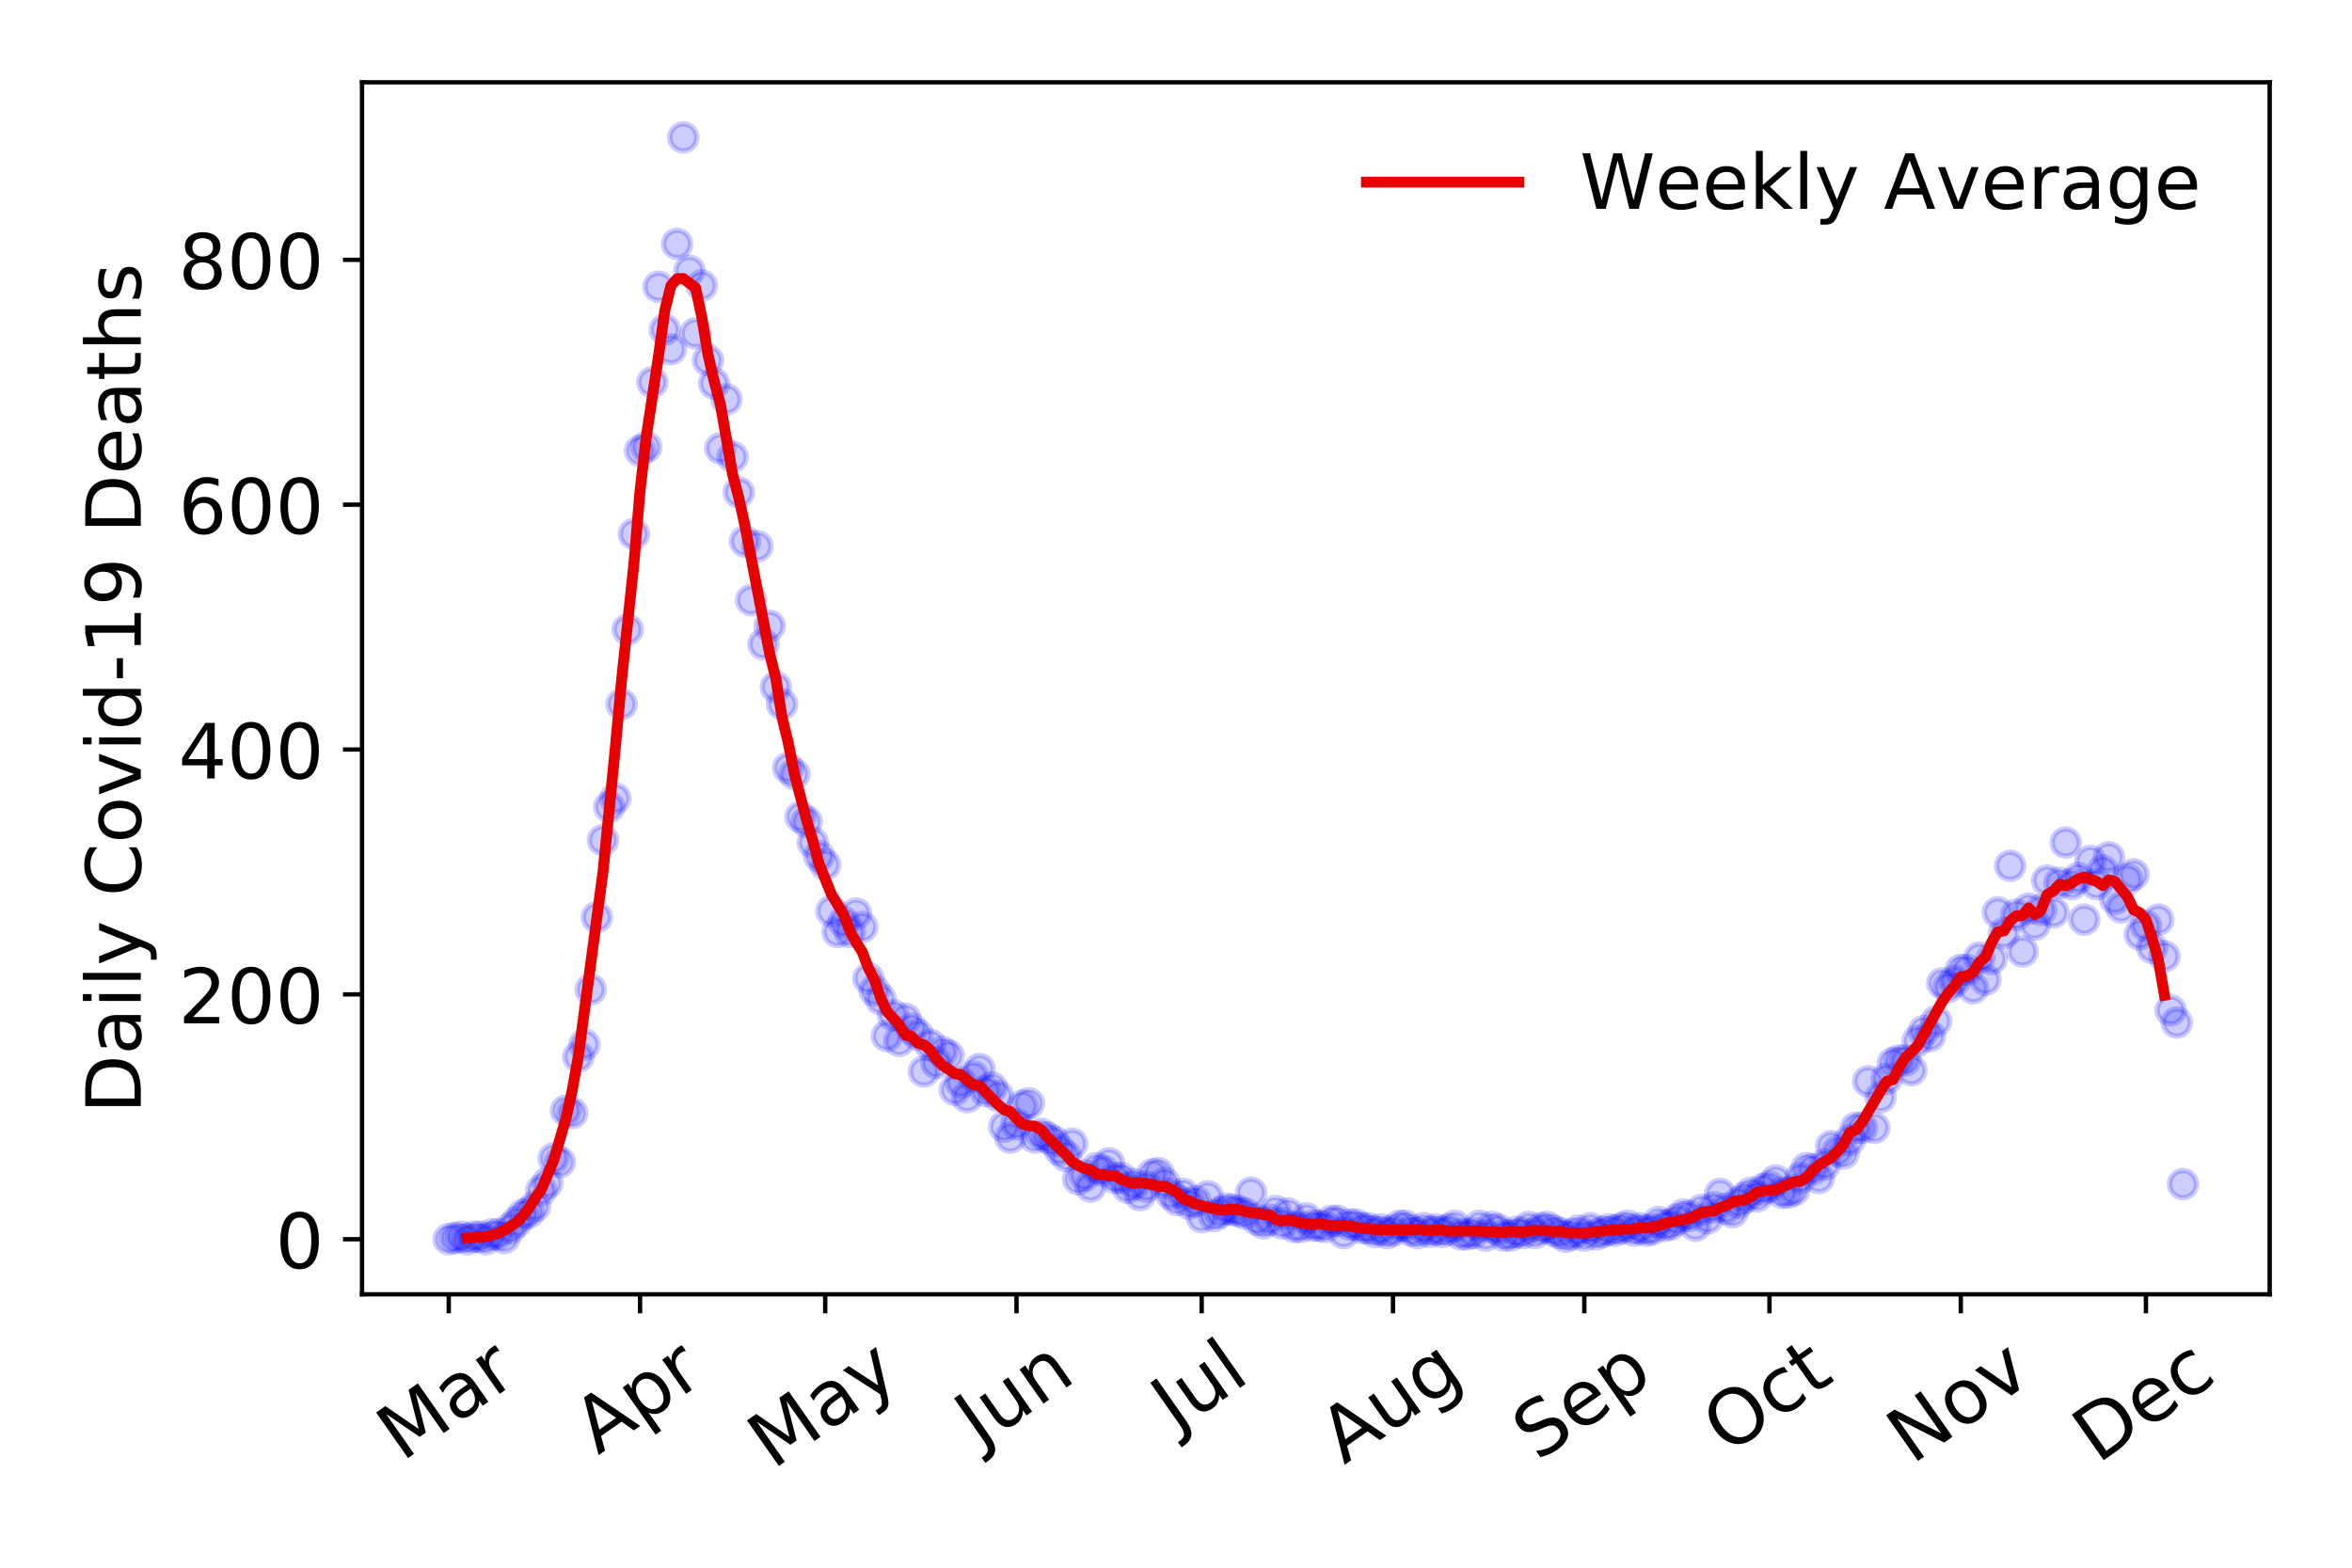 <?xml version="1.0" encoding="utf-8" standalone="no"?>
<!DOCTYPE svg PUBLIC "-//W3C//DTD SVG 1.1//EN"
  "http://www.w3.org/Graphics/SVG/1.1/DTD/svg11.dtd">
<!-- Created with matplotlib (https://matplotlib.org/) -->
<svg height="288pt" version="1.1" viewBox="0 0 432 288" width="432pt" xmlns="http://www.w3.org/2000/svg" xmlns:xlink="http://www.w3.org/1999/xlink">
 <defs>
  <style type="text/css">
*{stroke-linecap:butt;stroke-linejoin:round;}
  </style>
 </defs>
 <g id="figure_1">
  <g id="patch_1">
   <path d="M 0 288 
L 432 288 
L 432 0 
L 0 0 
z
" style="fill:#ffffff;"/>
  </g>
  <g id="axes_1">
   <g id="patch_2">
    <path d="M 66.495 237.778 
L 416.88 237.778 
L 416.88 15.12 
L 66.495 15.12 
z
" style="fill:#ffffff;"/>
   </g>
   <g id="matplotlib.axis_1">
    <g id="xtick_1">
     <g id="line2d_1">
      <defs>
       <path d="M 0 0 
L 0 3.5 
" id="m8279138dd4" style="stroke:#000000;stroke-width:0.8;"/>
      </defs>
      <g>
       <use style="stroke:#000000;stroke-width:0.8;" x="82.422" xlink:href="#m8279138dd4" y="237.778"/>
      </g>
     </g>
     <g id="text_1">
      <!-- Mar -->
      <defs>
       <path d="M 9.812 72.906 
L 24.516 72.906 
L 43.109 23.297 
L 61.812 72.906 
L 76.516 72.906 
L 76.516 0 
L 66.891 0 
L 66.891 64.016 
L 48.094 14.016 
L 38.188 14.016 
L 19.391 64.016 
L 19.391 0 
L 9.812 0 
z
" id="DejaVuSans-77"/>
       <path d="M 34.281 27.484 
Q 23.391 27.484 19.188 25 
Q 14.984 22.516 14.984 16.5 
Q 14.984 11.719 18.141 8.906 
Q 21.297 6.109 26.703 6.109 
Q 34.188 6.109 38.703 11.406 
Q 43.219 16.703 43.219 25.484 
L 43.219 27.484 
z
M 52.203 31.203 
L 52.203 0 
L 43.219 0 
L 43.219 8.297 
Q 40.141 3.328 35.547 0.953 
Q 30.953 -1.422 24.312 -1.422 
Q 15.922 -1.422 10.953 3.297 
Q 6 8.016 6 15.922 
Q 6 25.141 12.172 29.828 
Q 18.359 34.516 30.609 34.516 
L 43.219 34.516 
L 43.219 35.406 
Q 43.219 41.609 39.141 45 
Q 35.062 48.391 27.688 48.391 
Q 23 48.391 18.547 47.266 
Q 14.109 46.141 10.016 43.891 
L 10.016 52.203 
Q 14.938 54.109 19.578 55.047 
Q 24.219 56 28.609 56 
Q 40.484 56 46.344 49.844 
Q 52.203 43.703 52.203 31.203 
z
" id="DejaVuSans-97"/>
       <path d="M 41.109 46.297 
Q 39.594 47.172 37.812 47.578 
Q 36.031 48 33.891 48 
Q 26.266 48 22.188 43.047 
Q 18.109 38.094 18.109 28.812 
L 18.109 0 
L 9.078 0 
L 9.078 54.688 
L 18.109 54.688 
L 18.109 46.188 
Q 20.953 51.172 25.484 53.578 
Q 30.031 56 36.531 56 
Q 37.453 56 38.578 55.875 
Q 39.703 55.766 41.062 55.516 
z
" id="DejaVuSans-114"/>
      </defs>
      <g transform="translate(73.819 268.643)rotate(-35)scale(0.14 -0.14)">
       <use xlink:href="#DejaVuSans-77"/>
       <use x="86.279" xlink:href="#DejaVuSans-97"/>
       <use x="147.559" xlink:href="#DejaVuSans-114"/>
      </g>
     </g>
    </g>
    <g id="xtick_2">
     <g id="line2d_2">
      <g>
       <use style="stroke:#000000;stroke-width:0.8;" x="117.562" xlink:href="#m8279138dd4" y="237.778"/>
      </g>
     </g>
     <g id="text_2">
      <!-- Apr -->
      <defs>
       <path d="M 34.188 63.188 
L 20.797 26.906 
L 47.609 26.906 
z
M 28.609 72.906 
L 39.797 72.906 
L 67.578 0 
L 57.328 0 
L 50.688 18.703 
L 17.828 18.703 
L 11.188 0 
L 0.781 0 
z
" id="DejaVuSans-65"/>
       <path d="M 18.109 8.203 
L 18.109 -20.797 
L 9.078 -20.797 
L 9.078 54.688 
L 18.109 54.688 
L 18.109 46.391 
Q 20.953 51.266 25.266 53.625 
Q 29.594 56 35.594 56 
Q 45.562 56 51.781 48.094 
Q 58.016 40.188 58.016 27.297 
Q 58.016 14.406 51.781 6.484 
Q 45.562 -1.422 35.594 -1.422 
Q 29.594 -1.422 25.266 0.953 
Q 20.953 3.328 18.109 8.203 
z
M 48.688 27.297 
Q 48.688 37.203 44.609 42.844 
Q 40.531 48.484 33.406 48.484 
Q 26.266 48.484 22.188 42.844 
Q 18.109 37.203 18.109 27.297 
Q 18.109 17.391 22.188 11.75 
Q 26.266 6.109 33.406 6.109 
Q 40.531 6.109 44.609 11.75 
Q 48.688 17.391 48.688 27.297 
z
" id="DejaVuSans-112"/>
      </defs>
      <g transform="translate(109.858 267.384)rotate(-35)scale(0.14 -0.14)">
       <use xlink:href="#DejaVuSans-65"/>
       <use x="68.408" xlink:href="#DejaVuSans-112"/>
       <use x="131.885" xlink:href="#DejaVuSans-114"/>
      </g>
     </g>
    </g>
    <g id="xtick_3">
     <g id="line2d_3">
      <g>
       <use style="stroke:#000000;stroke-width:0.8;" x="151.569" xlink:href="#m8279138dd4" y="237.778"/>
      </g>
     </g>
     <g id="text_3">
      <!-- May -->
      <defs>
       <path d="M 32.172 -5.078 
Q 28.375 -14.844 24.75 -17.812 
Q 21.141 -20.797 15.094 -20.797 
L 7.906 -20.797 
L 7.906 -13.281 
L 13.188 -13.281 
Q 16.891 -13.281 18.938 -11.516 
Q 21 -9.766 23.484 -3.219 
L 25.094 0.875 
L 2.984 54.688 
L 12.5 54.688 
L 29.594 11.922 
L 46.688 54.688 
L 56.203 54.688 
z
" id="DejaVuSans-121"/>
      </defs>
      <g transform="translate(141.93 270.094)rotate(-35)scale(0.14 -0.14)">
       <use xlink:href="#DejaVuSans-77"/>
       <use x="86.279" xlink:href="#DejaVuSans-97"/>
       <use x="147.559" xlink:href="#DejaVuSans-121"/>
      </g>
     </g>
    </g>
    <g id="xtick_4">
     <g id="line2d_4">
      <g>
       <use style="stroke:#000000;stroke-width:0.8;" x="186.71" xlink:href="#m8279138dd4" y="237.778"/>
      </g>
     </g>
     <g id="text_4">
      <!-- Jun -->
      <defs>
       <path d="M 9.812 72.906 
L 19.672 72.906 
L 19.672 5.078 
Q 19.672 -8.109 14.672 -14.062 
Q 9.672 -20.016 -1.422 -20.016 
L -5.172 -20.016 
L -5.172 -11.719 
L -2.094 -11.719 
Q 4.438 -11.719 7.125 -8.047 
Q 9.812 -4.391 9.812 5.078 
z
" id="DejaVuSans-74"/>
       <path d="M 8.5 21.578 
L 8.5 54.688 
L 17.484 54.688 
L 17.484 21.922 
Q 17.484 14.156 20.5 10.266 
Q 23.531 6.391 29.594 6.391 
Q 36.859 6.391 41.078 11.031 
Q 45.312 15.672 45.312 23.688 
L 45.312 54.688 
L 54.297 54.688 
L 54.297 0 
L 45.312 0 
L 45.312 8.406 
Q 42.047 3.422 37.719 1 
Q 33.406 -1.422 27.688 -1.422 
Q 18.266 -1.422 13.375 4.438 
Q 8.5 10.297 8.5 21.578 
z
M 31.109 56 
z
" id="DejaVuSans-117"/>
       <path d="M 54.891 33.016 
L 54.891 0 
L 45.906 0 
L 45.906 32.719 
Q 45.906 40.484 42.875 44.328 
Q 39.844 48.188 33.797 48.188 
Q 26.516 48.188 22.312 43.547 
Q 18.109 38.922 18.109 30.906 
L 18.109 0 
L 9.078 0 
L 9.078 54.688 
L 18.109 54.688 
L 18.109 46.188 
Q 21.344 51.125 25.703 53.562 
Q 30.078 56 35.797 56 
Q 45.219 56 50.047 50.172 
Q 54.891 44.344 54.891 33.016 
z
" id="DejaVuSans-110"/>
      </defs>
      <g transform="translate(179.966 266.039)rotate(-35)scale(0.14 -0.14)">
       <use xlink:href="#DejaVuSans-74"/>
       <use x="29.492" xlink:href="#DejaVuSans-117"/>
       <use x="92.871" xlink:href="#DejaVuSans-110"/>
      </g>
     </g>
    </g>
    <g id="xtick_5">
     <g id="line2d_5">
      <g>
       <use style="stroke:#000000;stroke-width:0.8;" x="220.717" xlink:href="#m8279138dd4" y="237.778"/>
      </g>
     </g>
     <g id="text_5">
      <!-- Jul -->
      <defs>
       <path d="M 9.422 75.984 
L 18.406 75.984 
L 18.406 0 
L 9.422 0 
z
" id="DejaVuSans-108"/>
      </defs>
      <g transform="translate(216.014 263.181)rotate(-35)scale(0.14 -0.14)">
       <use xlink:href="#DejaVuSans-74"/>
       <use x="29.492" xlink:href="#DejaVuSans-117"/>
       <use x="92.871" xlink:href="#DejaVuSans-108"/>
      </g>
     </g>
    </g>
    <g id="xtick_6">
     <g id="line2d_6">
      <g>
       <use style="stroke:#000000;stroke-width:0.8;" x="255.857" xlink:href="#m8279138dd4" y="237.778"/>
      </g>
     </g>
     <g id="text_6">
      <!-- Aug -->
      <defs>
       <path d="M 45.406 27.984 
Q 45.406 37.75 41.375 43.109 
Q 37.359 48.484 30.078 48.484 
Q 22.859 48.484 18.828 43.109 
Q 14.797 37.75 14.797 27.984 
Q 14.797 18.266 18.828 12.891 
Q 22.859 7.516 30.078 7.516 
Q 37.359 7.516 41.375 12.891 
Q 45.406 18.266 45.406 27.984 
z
M 54.391 6.781 
Q 54.391 -7.172 48.188 -13.984 
Q 42 -20.797 29.203 -20.797 
Q 24.469 -20.797 20.266 -20.094 
Q 16.062 -19.391 12.109 -17.922 
L 12.109 -9.188 
Q 16.062 -11.328 19.922 -12.344 
Q 23.781 -13.375 27.781 -13.375 
Q 36.625 -13.375 41.016 -8.766 
Q 45.406 -4.156 45.406 5.172 
L 45.406 9.625 
Q 42.625 4.781 38.281 2.391 
Q 33.938 0 27.875 0 
Q 17.828 0 11.672 7.656 
Q 5.516 15.328 5.516 27.984 
Q 5.516 40.672 11.672 48.328 
Q 17.828 56 27.875 56 
Q 33.938 56 38.281 53.609 
Q 42.625 51.219 45.406 46.391 
L 45.406 54.688 
L 54.391 54.688 
z
" id="DejaVuSans-103"/>
      </defs>
      <g transform="translate(246.876 269.172)rotate(-35)scale(0.14 -0.14)">
       <use xlink:href="#DejaVuSans-65"/>
       <use x="68.408" xlink:href="#DejaVuSans-117"/>
       <use x="131.787" xlink:href="#DejaVuSans-103"/>
      </g>
     </g>
    </g>
    <g id="xtick_7">
     <g id="line2d_7">
      <g>
       <use style="stroke:#000000;stroke-width:0.8;" x="290.998" xlink:href="#m8279138dd4" y="237.778"/>
      </g>
     </g>
     <g id="text_7">
      <!-- Sep -->
      <defs>
       <path d="M 53.516 70.516 
L 53.516 60.891 
Q 47.906 63.578 42.922 64.891 
Q 37.938 66.219 33.297 66.219 
Q 25.25 66.219 20.875 63.094 
Q 16.5 59.969 16.5 54.203 
Q 16.5 49.359 19.406 46.891 
Q 22.312 44.438 30.422 42.922 
L 36.375 41.703 
Q 47.406 39.594 52.656 34.297 
Q 57.906 29 57.906 20.125 
Q 57.906 9.516 50.797 4.047 
Q 43.703 -1.422 29.984 -1.422 
Q 24.812 -1.422 18.969 -0.25 
Q 13.141 0.922 6.891 3.219 
L 6.891 13.375 
Q 12.891 10.016 18.656 8.297 
Q 24.422 6.594 29.984 6.594 
Q 38.422 6.594 43.016 9.906 
Q 47.609 13.234 47.609 19.391 
Q 47.609 24.75 44.312 27.781 
Q 41.016 30.812 33.5 32.328 
L 27.484 33.5 
Q 16.453 35.688 11.516 40.375 
Q 6.594 45.062 6.594 53.422 
Q 6.594 63.094 13.406 68.656 
Q 20.219 74.219 32.172 74.219 
Q 37.312 74.219 42.625 73.281 
Q 47.953 72.359 53.516 70.516 
z
" id="DejaVuSans-83"/>
       <path d="M 56.203 29.594 
L 56.203 25.203 
L 14.891 25.203 
Q 15.484 15.922 20.484 11.062 
Q 25.484 6.203 34.422 6.203 
Q 39.594 6.203 44.453 7.469 
Q 49.312 8.734 54.109 11.281 
L 54.109 2.781 
Q 49.266 0.734 44.188 -0.344 
Q 39.109 -1.422 33.891 -1.422 
Q 20.797 -1.422 13.156 6.188 
Q 5.516 13.812 5.516 26.812 
Q 5.516 40.234 12.766 48.109 
Q 20.016 56 32.328 56 
Q 43.359 56 49.781 48.891 
Q 56.203 41.797 56.203 29.594 
z
M 47.219 32.234 
Q 47.125 39.594 43.094 43.984 
Q 39.062 48.391 32.422 48.391 
Q 24.906 48.391 20.391 44.141 
Q 15.875 39.891 15.188 32.172 
z
" id="DejaVuSans-101"/>
      </defs>
      <g transform="translate(282.405 268.629)rotate(-35)scale(0.14 -0.14)">
       <use xlink:href="#DejaVuSans-83"/>
       <use x="63.477" xlink:href="#DejaVuSans-101"/>
       <use x="125" xlink:href="#DejaVuSans-112"/>
      </g>
     </g>
    </g>
    <g id="xtick_8">
     <g id="line2d_8">
      <g>
       <use style="stroke:#000000;stroke-width:0.8;" x="325.005" xlink:href="#m8279138dd4" y="237.778"/>
      </g>
     </g>
     <g id="text_8">
      <!-- Oct -->
      <defs>
       <path d="M 39.406 66.219 
Q 28.656 66.219 22.328 58.203 
Q 16.016 50.203 16.016 36.375 
Q 16.016 22.609 22.328 14.594 
Q 28.656 6.594 39.406 6.594 
Q 50.141 6.594 56.422 14.594 
Q 62.703 22.609 62.703 36.375 
Q 62.703 50.203 56.422 58.203 
Q 50.141 66.219 39.406 66.219 
z
M 39.406 74.219 
Q 54.734 74.219 63.906 63.938 
Q 73.094 53.656 73.094 36.375 
Q 73.094 19.141 63.906 8.859 
Q 54.734 -1.422 39.406 -1.422 
Q 24.031 -1.422 14.812 8.828 
Q 5.609 19.094 5.609 36.375 
Q 5.609 53.656 14.812 63.938 
Q 24.031 74.219 39.406 74.219 
z
" id="DejaVuSans-79"/>
       <path d="M 48.781 52.594 
L 48.781 44.188 
Q 44.969 46.297 41.141 47.344 
Q 37.312 48.391 33.406 48.391 
Q 24.656 48.391 19.812 42.844 
Q 14.984 37.312 14.984 27.297 
Q 14.984 17.281 19.812 11.734 
Q 24.656 6.203 33.406 6.203 
Q 37.312 6.203 41.141 7.25 
Q 44.969 8.297 48.781 10.406 
L 48.781 2.094 
Q 45.016 0.344 40.984 -0.531 
Q 36.969 -1.422 32.422 -1.422 
Q 20.062 -1.422 12.781 6.344 
Q 5.516 14.109 5.516 27.297 
Q 5.516 40.672 12.859 48.328 
Q 20.219 56 33.016 56 
Q 37.156 56 41.109 55.141 
Q 45.062 54.297 48.781 52.594 
z
" id="DejaVuSans-99"/>
       <path d="M 18.312 70.219 
L 18.312 54.688 
L 36.812 54.688 
L 36.812 47.703 
L 18.312 47.703 
L 18.312 18.016 
Q 18.312 11.328 20.141 9.422 
Q 21.969 7.516 27.594 7.516 
L 36.812 7.516 
L 36.812 0 
L 27.594 0 
Q 17.188 0 13.234 3.875 
Q 9.281 7.766 9.281 18.016 
L 9.281 47.703 
L 2.688 47.703 
L 2.688 54.688 
L 9.281 54.688 
L 9.281 70.219 
z
" id="DejaVuSans-116"/>
      </defs>
      <g transform="translate(317.306 267.377)rotate(-35)scale(0.14 -0.14)">
       <use xlink:href="#DejaVuSans-79"/>
       <use x="78.711" xlink:href="#DejaVuSans-99"/>
       <use x="133.691" xlink:href="#DejaVuSans-116"/>
      </g>
     </g>
    </g>
    <g id="xtick_9">
     <g id="line2d_9">
      <g>
       <use style="stroke:#000000;stroke-width:0.8;" x="360.145" xlink:href="#m8279138dd4" y="237.778"/>
      </g>
     </g>
     <g id="text_9">
      <!-- Nov -->
      <defs>
       <path d="M 9.812 72.906 
L 23.094 72.906 
L 55.422 11.922 
L 55.422 72.906 
L 64.984 72.906 
L 64.984 0 
L 51.703 0 
L 19.391 60.984 
L 19.391 0 
L 9.812 0 
z
" id="DejaVuSans-78"/>
       <path d="M 30.609 48.391 
Q 23.391 48.391 19.188 42.75 
Q 14.984 37.109 14.984 27.297 
Q 14.984 17.484 19.156 11.844 
Q 23.344 6.203 30.609 6.203 
Q 37.797 6.203 41.984 11.859 
Q 46.188 17.531 46.188 27.297 
Q 46.188 37.016 41.984 42.703 
Q 37.797 48.391 30.609 48.391 
z
M 30.609 56 
Q 42.328 56 49.016 48.375 
Q 55.719 40.766 55.719 27.297 
Q 55.719 13.875 49.016 6.219 
Q 42.328 -1.422 30.609 -1.422 
Q 18.844 -1.422 12.172 6.219 
Q 5.516 13.875 5.516 27.297 
Q 5.516 40.766 12.172 48.375 
Q 18.844 56 30.609 56 
z
" id="DejaVuSans-111"/>
       <path d="M 2.984 54.688 
L 12.5 54.688 
L 29.594 8.797 
L 46.688 54.688 
L 56.203 54.688 
L 35.688 0 
L 23.484 0 
z
" id="DejaVuSans-118"/>
      </defs>
      <g transform="translate(351.169 269.166)rotate(-35)scale(0.14 -0.14)">
       <use xlink:href="#DejaVuSans-78"/>
       <use x="74.805" xlink:href="#DejaVuSans-111"/>
       <use x="135.986" xlink:href="#DejaVuSans-118"/>
      </g>
     </g>
    </g>
    <g id="xtick_10">
     <g id="line2d_10">
      <g>
       <use style="stroke:#000000;stroke-width:0.8;" x="394.152" xlink:href="#m8279138dd4" y="237.778"/>
      </g>
     </g>
     <g id="text_10">
      <!-- Dec -->
      <defs>
       <path d="M 19.672 64.797 
L 19.672 8.109 
L 31.594 8.109 
Q 46.688 8.109 53.688 14.938 
Q 60.688 21.781 60.688 36.531 
Q 60.688 51.172 53.688 57.984 
Q 46.688 64.797 31.594 64.797 
z
M 9.812 72.906 
L 30.078 72.906 
Q 51.266 72.906 61.172 64.094 
Q 71.094 55.281 71.094 36.531 
Q 71.094 17.672 61.125 8.828 
Q 51.172 0 30.078 0 
L 9.812 0 
z
" id="DejaVuSans-68"/>
      </defs>
      <g transform="translate(385.272 269.032)rotate(-35)scale(0.14 -0.14)">
       <use xlink:href="#DejaVuSans-68"/>
       <use x="77.002" xlink:href="#DejaVuSans-101"/>
       <use x="138.525" xlink:href="#DejaVuSans-99"/>
      </g>
     </g>
    </g>
   </g>
   <g id="matplotlib.axis_2">
    <g id="ytick_1">
     <g id="line2d_11">
      <defs>
       <path d="M 0 0 
L -3.5 0 
" id="m178a0224af" style="stroke:#000000;stroke-width:0.8;"/>
      </defs>
      <g>
       <use style="stroke:#000000;stroke-width:0.8;" x="66.495" xlink:href="#m178a0224af" y="227.657"/>
      </g>
     </g>
     <g id="text_11">
      <!-- 0 -->
      <defs>
       <path d="M 31.781 66.406 
Q 24.172 66.406 20.328 58.906 
Q 16.5 51.422 16.5 36.375 
Q 16.5 21.391 20.328 13.891 
Q 24.172 6.391 31.781 6.391 
Q 39.453 6.391 43.281 13.891 
Q 47.125 21.391 47.125 36.375 
Q 47.125 51.422 43.281 58.906 
Q 39.453 66.406 31.781 66.406 
z
M 31.781 74.219 
Q 44.047 74.219 50.516 64.516 
Q 56.984 54.828 56.984 36.375 
Q 56.984 17.969 50.516 8.266 
Q 44.047 -1.422 31.781 -1.422 
Q 19.531 -1.422 13.062 8.266 
Q 6.594 17.969 6.594 36.375 
Q 6.594 54.828 13.062 64.516 
Q 19.531 74.219 31.781 74.219 
z
" id="DejaVuSans-48"/>
      </defs>
      <g transform="translate(50.587 232.976)scale(0.14 -0.14)">
       <use xlink:href="#DejaVuSans-48"/>
      </g>
     </g>
    </g>
    <g id="ytick_2">
     <g id="line2d_12">
      <g>
       <use style="stroke:#000000;stroke-width:0.8;" x="66.495" xlink:href="#m178a0224af" y="182.676"/>
      </g>
     </g>
     <g id="text_12">
      <!-- 200 -->
      <defs>
       <path d="M 19.188 8.297 
L 53.609 8.297 
L 53.609 0 
L 7.328 0 
L 7.328 8.297 
Q 12.938 14.109 22.625 23.891 
Q 32.328 33.688 34.812 36.531 
Q 39.547 41.844 41.422 45.531 
Q 43.312 49.219 43.312 52.781 
Q 43.312 58.594 39.234 62.25 
Q 35.156 65.922 28.609 65.922 
Q 23.969 65.922 18.812 64.312 
Q 13.672 62.703 7.812 59.422 
L 7.812 69.391 
Q 13.766 71.781 18.938 73 
Q 24.125 74.219 28.422 74.219 
Q 39.75 74.219 46.484 68.547 
Q 53.219 62.891 53.219 53.422 
Q 53.219 48.922 51.531 44.891 
Q 49.859 40.875 45.406 35.406 
Q 44.188 33.984 37.641 27.219 
Q 31.109 20.453 19.188 8.297 
z
" id="DejaVuSans-50"/>
      </defs>
      <g transform="translate(32.773 187.995)scale(0.14 -0.14)">
       <use xlink:href="#DejaVuSans-50"/>
       <use x="63.623" xlink:href="#DejaVuSans-48"/>
       <use x="127.246" xlink:href="#DejaVuSans-48"/>
      </g>
     </g>
    </g>
    <g id="ytick_3">
     <g id="line2d_13">
      <g>
       <use style="stroke:#000000;stroke-width:0.8;" x="66.495" xlink:href="#m178a0224af" y="137.694"/>
      </g>
     </g>
     <g id="text_13">
      <!-- 400 -->
      <defs>
       <path d="M 37.797 64.312 
L 12.891 25.391 
L 37.797 25.391 
z
M 35.203 72.906 
L 47.609 72.906 
L 47.609 25.391 
L 58.016 25.391 
L 58.016 17.188 
L 47.609 17.188 
L 47.609 0 
L 37.797 0 
L 37.797 17.188 
L 4.891 17.188 
L 4.891 26.703 
z
" id="DejaVuSans-52"/>
      </defs>
      <g transform="translate(32.773 143.013)scale(0.14 -0.14)">
       <use xlink:href="#DejaVuSans-52"/>
       <use x="63.623" xlink:href="#DejaVuSans-48"/>
       <use x="127.246" xlink:href="#DejaVuSans-48"/>
      </g>
     </g>
    </g>
    <g id="ytick_4">
     <g id="line2d_14">
      <g>
       <use style="stroke:#000000;stroke-width:0.8;" x="66.495" xlink:href="#m178a0224af" y="92.713"/>
      </g>
     </g>
     <g id="text_14">
      <!-- 600 -->
      <defs>
       <path d="M 33.016 40.375 
Q 26.375 40.375 22.484 35.828 
Q 18.609 31.297 18.609 23.391 
Q 18.609 15.531 22.484 10.953 
Q 26.375 6.391 33.016 6.391 
Q 39.656 6.391 43.531 10.953 
Q 47.406 15.531 47.406 23.391 
Q 47.406 31.297 43.531 35.828 
Q 39.656 40.375 33.016 40.375 
z
M 52.594 71.297 
L 52.594 62.312 
Q 48.875 64.062 45.094 64.984 
Q 41.312 65.922 37.594 65.922 
Q 27.828 65.922 22.672 59.328 
Q 17.531 52.734 16.797 39.406 
Q 19.672 43.656 24.016 45.922 
Q 28.375 48.188 33.594 48.188 
Q 44.578 48.188 50.953 41.516 
Q 57.328 34.859 57.328 23.391 
Q 57.328 12.156 50.688 5.359 
Q 44.047 -1.422 33.016 -1.422 
Q 20.359 -1.422 13.672 8.266 
Q 6.984 17.969 6.984 36.375 
Q 6.984 53.656 15.188 63.938 
Q 23.391 74.219 37.203 74.219 
Q 40.922 74.219 44.703 73.484 
Q 48.484 72.75 52.594 71.297 
z
" id="DejaVuSans-54"/>
      </defs>
      <g transform="translate(32.773 98.032)scale(0.14 -0.14)">
       <use xlink:href="#DejaVuSans-54"/>
       <use x="63.623" xlink:href="#DejaVuSans-48"/>
       <use x="127.246" xlink:href="#DejaVuSans-48"/>
      </g>
     </g>
    </g>
    <g id="ytick_5">
     <g id="line2d_15">
      <g>
       <use style="stroke:#000000;stroke-width:0.8;" x="66.495" xlink:href="#m178a0224af" y="47.732"/>
      </g>
     </g>
     <g id="text_15">
      <!-- 800 -->
      <defs>
       <path d="M 31.781 34.625 
Q 24.75 34.625 20.719 30.859 
Q 16.703 27.094 16.703 20.516 
Q 16.703 13.922 20.719 10.156 
Q 24.75 6.391 31.781 6.391 
Q 38.812 6.391 42.859 10.172 
Q 46.922 13.969 46.922 20.516 
Q 46.922 27.094 42.891 30.859 
Q 38.875 34.625 31.781 34.625 
z
M 21.922 38.812 
Q 15.578 40.375 12.031 44.719 
Q 8.5 49.078 8.5 55.328 
Q 8.5 64.062 14.719 69.141 
Q 20.953 74.219 31.781 74.219 
Q 42.672 74.219 48.875 69.141 
Q 55.078 64.062 55.078 55.328 
Q 55.078 49.078 51.531 44.719 
Q 48 40.375 41.703 38.812 
Q 48.828 37.156 52.797 32.312 
Q 56.781 27.484 56.781 20.516 
Q 56.781 9.906 50.312 4.234 
Q 43.844 -1.422 31.781 -1.422 
Q 19.734 -1.422 13.25 4.234 
Q 6.781 9.906 6.781 20.516 
Q 6.781 27.484 10.781 32.312 
Q 14.797 37.156 21.922 38.812 
z
M 18.312 54.391 
Q 18.312 48.734 21.844 45.562 
Q 25.391 42.391 31.781 42.391 
Q 38.141 42.391 41.719 45.562 
Q 45.312 48.734 45.312 54.391 
Q 45.312 60.062 41.719 63.234 
Q 38.141 66.406 31.781 66.406 
Q 25.391 66.406 21.844 63.234 
Q 18.312 60.062 18.312 54.391 
z
" id="DejaVuSans-56"/>
      </defs>
      <g transform="translate(32.773 53.05)scale(0.14 -0.14)">
       <use xlink:href="#DejaVuSans-56"/>
       <use x="63.623" xlink:href="#DejaVuSans-48"/>
       <use x="127.246" xlink:href="#DejaVuSans-48"/>
      </g>
     </g>
    </g>
    <g id="text_16">
     <!-- Daily Covid-19 Deaths -->
     <defs>
      <path d="M 9.422 54.688 
L 18.406 54.688 
L 18.406 0 
L 9.422 0 
z
M 9.422 75.984 
L 18.406 75.984 
L 18.406 64.594 
L 9.422 64.594 
z
" id="DejaVuSans-105"/>
      <path id="DejaVuSans-32"/>
      <path d="M 64.406 67.281 
L 64.406 56.891 
Q 59.422 61.531 53.781 63.812 
Q 48.141 66.109 41.797 66.109 
Q 29.297 66.109 22.656 58.469 
Q 16.016 50.828 16.016 36.375 
Q 16.016 21.969 22.656 14.328 
Q 29.297 6.688 41.797 6.688 
Q 48.141 6.688 53.781 8.984 
Q 59.422 11.281 64.406 15.922 
L 64.406 5.609 
Q 59.234 2.094 53.438 0.328 
Q 47.656 -1.422 41.219 -1.422 
Q 24.656 -1.422 15.125 8.703 
Q 5.609 18.844 5.609 36.375 
Q 5.609 53.953 15.125 64.078 
Q 24.656 74.219 41.219 74.219 
Q 47.75 74.219 53.531 72.484 
Q 59.328 70.75 64.406 67.281 
z
" id="DejaVuSans-67"/>
      <path d="M 45.406 46.391 
L 45.406 75.984 
L 54.391 75.984 
L 54.391 0 
L 45.406 0 
L 45.406 8.203 
Q 42.578 3.328 38.25 0.953 
Q 33.938 -1.422 27.875 -1.422 
Q 17.969 -1.422 11.734 6.484 
Q 5.516 14.406 5.516 27.297 
Q 5.516 40.188 11.734 48.094 
Q 17.969 56 27.875 56 
Q 33.938 56 38.25 53.625 
Q 42.578 51.266 45.406 46.391 
z
M 14.797 27.297 
Q 14.797 17.391 18.875 11.75 
Q 22.953 6.109 30.078 6.109 
Q 37.203 6.109 41.297 11.75 
Q 45.406 17.391 45.406 27.297 
Q 45.406 37.203 41.297 42.844 
Q 37.203 48.484 30.078 48.484 
Q 22.953 48.484 18.875 42.844 
Q 14.797 37.203 14.797 27.297 
z
" id="DejaVuSans-100"/>
      <path d="M 4.891 31.391 
L 31.203 31.391 
L 31.203 23.391 
L 4.891 23.391 
z
" id="DejaVuSans-45"/>
      <path d="M 12.406 8.297 
L 28.516 8.297 
L 28.516 63.922 
L 10.984 60.406 
L 10.984 69.391 
L 28.422 72.906 
L 38.281 72.906 
L 38.281 8.297 
L 54.391 8.297 
L 54.391 0 
L 12.406 0 
z
" id="DejaVuSans-49"/>
      <path d="M 10.984 1.516 
L 10.984 10.5 
Q 14.703 8.734 18.5 7.812 
Q 22.312 6.891 25.984 6.891 
Q 35.75 6.891 40.891 13.453 
Q 46.047 20.016 46.781 33.406 
Q 43.953 29.203 39.594 26.953 
Q 35.25 24.703 29.984 24.703 
Q 19.047 24.703 12.672 31.312 
Q 6.297 37.938 6.297 49.422 
Q 6.297 60.641 12.938 67.422 
Q 19.578 74.219 30.609 74.219 
Q 43.266 74.219 49.922 64.516 
Q 56.594 54.828 56.594 36.375 
Q 56.594 19.141 48.406 8.859 
Q 40.234 -1.422 26.422 -1.422 
Q 22.703 -1.422 18.891 -0.688 
Q 15.094 0.047 10.984 1.516 
z
M 30.609 32.422 
Q 37.25 32.422 41.125 36.953 
Q 45.016 41.5 45.016 49.422 
Q 45.016 57.281 41.125 61.844 
Q 37.25 66.406 30.609 66.406 
Q 23.969 66.406 20.094 61.844 
Q 16.219 57.281 16.219 49.422 
Q 16.219 41.5 20.094 36.953 
Q 23.969 32.422 30.609 32.422 
z
" id="DejaVuSans-57"/>
      <path d="M 54.891 33.016 
L 54.891 0 
L 45.906 0 
L 45.906 32.719 
Q 45.906 40.484 42.875 44.328 
Q 39.844 48.188 33.797 48.188 
Q 26.516 48.188 22.312 43.547 
Q 18.109 38.922 18.109 30.906 
L 18.109 0 
L 9.078 0 
L 9.078 75.984 
L 18.109 75.984 
L 18.109 46.188 
Q 21.344 51.125 25.703 53.562 
Q 30.078 56 35.797 56 
Q 45.219 56 50.047 50.172 
Q 54.891 44.344 54.891 33.016 
z
" id="DejaVuSans-104"/>
      <path d="M 44.281 53.078 
L 44.281 44.578 
Q 40.484 46.531 36.375 47.5 
Q 32.281 48.484 27.875 48.484 
Q 21.188 48.484 17.844 46.438 
Q 14.5 44.391 14.5 40.281 
Q 14.5 37.156 16.891 35.375 
Q 19.281 33.594 26.516 31.984 
L 29.594 31.297 
Q 39.156 29.25 43.188 25.516 
Q 47.219 21.781 47.219 15.094 
Q 47.219 7.469 41.188 3.016 
Q 35.156 -1.422 24.609 -1.422 
Q 20.219 -1.422 15.453 -0.562 
Q 10.688 0.297 5.422 2 
L 5.422 11.281 
Q 10.406 8.688 15.234 7.391 
Q 20.062 6.109 24.812 6.109 
Q 31.156 6.109 34.562 8.281 
Q 37.984 10.453 37.984 14.406 
Q 37.984 18.062 35.516 20.016 
Q 33.062 21.969 24.703 23.781 
L 21.578 24.516 
Q 13.234 26.266 9.516 29.906 
Q 5.812 33.547 5.812 39.891 
Q 5.812 47.609 11.281 51.797 
Q 16.75 56 26.812 56 
Q 31.781 56 36.172 55.266 
Q 40.578 54.547 44.281 53.078 
z
" id="DejaVuSans-115"/>
     </defs>
     <g transform="translate(25.861 204.56)rotate(-90)scale(0.14 -0.14)">
      <use xlink:href="#DejaVuSans-68"/>
      <use x="77.002" xlink:href="#DejaVuSans-97"/>
      <use x="138.281" xlink:href="#DejaVuSans-105"/>
      <use x="166.064" xlink:href="#DejaVuSans-108"/>
      <use x="193.848" xlink:href="#DejaVuSans-121"/>
      <use x="253.027" xlink:href="#DejaVuSans-32"/>
      <use x="284.814" xlink:href="#DejaVuSans-67"/>
      <use x="354.639" xlink:href="#DejaVuSans-111"/>
      <use x="415.82" xlink:href="#DejaVuSans-118"/>
      <use x="475" xlink:href="#DejaVuSans-105"/>
      <use x="502.783" xlink:href="#DejaVuSans-100"/>
      <use x="566.26" xlink:href="#DejaVuSans-45"/>
      <use x="602.344" xlink:href="#DejaVuSans-49"/>
      <use x="665.967" xlink:href="#DejaVuSans-57"/>
      <use x="729.59" xlink:href="#DejaVuSans-32"/>
      <use x="761.377" xlink:href="#DejaVuSans-68"/>
      <use x="838.379" xlink:href="#DejaVuSans-101"/>
      <use x="899.902" xlink:href="#DejaVuSans-97"/>
      <use x="961.182" xlink:href="#DejaVuSans-116"/>
      <use x="1000.391" xlink:href="#DejaVuSans-104"/>
      <use x="1063.77" xlink:href="#DejaVuSans-115"/>
     </g>
    </g>
   </g>
   <g id="line2d_16">
    <defs>
     <path d="M 0 2.5 
C 0.663 2.5 1.299 2.237 1.768 1.768 
C 2.237 1.299 2.5 0.663 2.5 0 
C 2.5 -0.663 2.237 -1.299 1.768 -1.768 
C 1.299 -2.237 0.663 -2.5 0 -2.5 
C -0.663 -2.5 -1.299 -2.237 -1.768 -1.768 
C -2.237 -1.299 -2.5 -0.663 -2.5 0 
C -2.5 0.663 -2.237 1.299 -1.768 1.768 
C -1.299 2.237 -0.663 2.5 0 2.5 
z
" id="m5bff88b75f" style="stroke:#0000ff;stroke-opacity:0.2;"/>
    </defs>
    <g clip-path="url(#p0c9c6cbcaa)">
     <use style="fill:#0000ff;fill-opacity:0.2;stroke:#0000ff;stroke-opacity:0.2;" x="82.422" xlink:href="#m5bff88b75f" y="227.657"/>
     <use style="fill:#0000ff;fill-opacity:0.2;stroke:#0000ff;stroke-opacity:0.2;" x="83.555" xlink:href="#m5bff88b75f" y="227.432"/>
     <use style="fill:#0000ff;fill-opacity:0.2;stroke:#0000ff;stroke-opacity:0.2;" x="84.689" xlink:href="#m5bff88b75f" y="227.208"/>
     <use style="fill:#0000ff;fill-opacity:0.2;stroke:#0000ff;stroke-opacity:0.2;" x="85.822" xlink:href="#m5bff88b75f" y="227.657"/>
     <use style="fill:#0000ff;fill-opacity:0.2;stroke:#0000ff;stroke-opacity:0.2;" x="86.956" xlink:href="#m5bff88b75f" y="227.208"/>
     <use style="fill:#0000ff;fill-opacity:0.2;stroke:#0000ff;stroke-opacity:0.2;" x="88.089" xlink:href="#m5bff88b75f" y="227.208"/>
     <use style="fill:#0000ff;fill-opacity:0.2;stroke:#0000ff;stroke-opacity:0.2;" x="89.223" xlink:href="#m5bff88b75f" y="227.657"/>
     <use style="fill:#0000ff;fill-opacity:0.2;stroke:#0000ff;stroke-opacity:0.2;" x="90.357" xlink:href="#m5bff88b75f" y="226.758"/>
     <use style="fill:#0000ff;fill-opacity:0.2;stroke:#0000ff;stroke-opacity:0.2;" x="91.49" xlink:href="#m5bff88b75f" y="226.758"/>
     <use style="fill:#0000ff;fill-opacity:0.2;stroke:#0000ff;stroke-opacity:0.2;" x="92.624" xlink:href="#m5bff88b75f" y="227.432"/>
     <use style="fill:#0000ff;fill-opacity:0.2;stroke:#0000ff;stroke-opacity:0.2;" x="93.757" xlink:href="#m5bff88b75f" y="225.633"/>
     <use style="fill:#0000ff;fill-opacity:0.2;stroke:#0000ff;stroke-opacity:0.2;" x="94.891" xlink:href="#m5bff88b75f" y="224.509"/>
     <use style="fill:#0000ff;fill-opacity:0.2;stroke:#0000ff;stroke-opacity:0.2;" x="96.024" xlink:href="#m5bff88b75f" y="223.159"/>
     <use style="fill:#0000ff;fill-opacity:0.2;stroke:#0000ff;stroke-opacity:0.2;" x="97.158" xlink:href="#m5bff88b75f" y="222.709"/>
     <use style="fill:#0000ff;fill-opacity:0.2;stroke:#0000ff;stroke-opacity:0.2;" x="98.292" xlink:href="#m5bff88b75f" y="221.585"/>
     <use style="fill:#0000ff;fill-opacity:0.2;stroke:#0000ff;stroke-opacity:0.2;" x="99.425" xlink:href="#m5bff88b75f" y="218.661"/>
     <use style="fill:#0000ff;fill-opacity:0.2;stroke:#0000ff;stroke-opacity:0.2;" x="100.559" xlink:href="#m5bff88b75f" y="217.312"/>
     <use style="fill:#0000ff;fill-opacity:0.2;stroke:#0000ff;stroke-opacity:0.2;" x="101.692" xlink:href="#m5bff88b75f" y="212.813"/>
     <use style="fill:#0000ff;fill-opacity:0.2;stroke:#0000ff;stroke-opacity:0.2;" x="102.826" xlink:href="#m5bff88b75f" y="213.488"/>
     <use style="fill:#0000ff;fill-opacity:0.2;stroke:#0000ff;stroke-opacity:0.2;" x="103.959" xlink:href="#m5bff88b75f" y="204.042"/>
     <use style="fill:#0000ff;fill-opacity:0.2;stroke:#0000ff;stroke-opacity:0.2;" x="105.093" xlink:href="#m5bff88b75f" y="204.492"/>
     <use style="fill:#0000ff;fill-opacity:0.2;stroke:#0000ff;stroke-opacity:0.2;" x="106.226" xlink:href="#m5bff88b75f" y="194.146"/>
     <use style="fill:#0000ff;fill-opacity:0.2;stroke:#0000ff;stroke-opacity:0.2;" x="107.36" xlink:href="#m5bff88b75f" y="191.897"/>
     <use style="fill:#0000ff;fill-opacity:0.2;stroke:#0000ff;stroke-opacity:0.2;" x="108.494" xlink:href="#m5bff88b75f" y="181.776"/>
     <use style="fill:#0000ff;fill-opacity:0.2;stroke:#0000ff;stroke-opacity:0.2;" x="109.627" xlink:href="#m5bff88b75f" y="168.507"/>
     <use style="fill:#0000ff;fill-opacity:0.2;stroke:#0000ff;stroke-opacity:0.2;" x="110.761" xlink:href="#m5bff88b75f" y="154.338"/>
     <use style="fill:#0000ff;fill-opacity:0.2;stroke:#0000ff;stroke-opacity:0.2;" x="111.894" xlink:href="#m5bff88b75f" y="148.265"/>
     <use style="fill:#0000ff;fill-opacity:0.2;stroke:#0000ff;stroke-opacity:0.2;" x="113.028" xlink:href="#m5bff88b75f" y="146.691"/>
     <use style="fill:#0000ff;fill-opacity:0.2;stroke:#0000ff;stroke-opacity:0.2;" x="114.161" xlink:href="#m5bff88b75f" y="129.373"/>
     <use style="fill:#0000ff;fill-opacity:0.2;stroke:#0000ff;stroke-opacity:0.2;" x="115.295" xlink:href="#m5bff88b75f" y="115.654"/>
     <use style="fill:#0000ff;fill-opacity:0.2;stroke:#0000ff;stroke-opacity:0.2;" x="116.429" xlink:href="#m5bff88b75f" y="98.111"/>
     <use style="fill:#0000ff;fill-opacity:0.2;stroke:#0000ff;stroke-opacity:0.2;" x="117.562" xlink:href="#m5bff88b75f" y="82.817"/>
     <use style="fill:#0000ff;fill-opacity:0.2;stroke:#0000ff;stroke-opacity:0.2;" x="118.696" xlink:href="#m5bff88b75f" y="82.142"/>
     <use style="fill:#0000ff;fill-opacity:0.2;stroke:#0000ff;stroke-opacity:0.2;" x="119.829" xlink:href="#m5bff88b75f" y="70.222"/>
     <use style="fill:#0000ff;fill-opacity:0.2;stroke:#0000ff;stroke-opacity:0.2;" x="120.963" xlink:href="#m5bff88b75f" y="52.68"/>
     <use style="fill:#0000ff;fill-opacity:0.2;stroke:#0000ff;stroke-opacity:0.2;" x="122.096" xlink:href="#m5bff88b75f" y="60.551"/>
     <use style="fill:#0000ff;fill-opacity:0.2;stroke:#0000ff;stroke-opacity:0.2;" x="123.23" xlink:href="#m5bff88b75f" y="64.15"/>
     <use style="fill:#0000ff;fill-opacity:0.2;stroke:#0000ff;stroke-opacity:0.2;" x="124.364" xlink:href="#m5bff88b75f" y="44.808"/>
     <use style="fill:#0000ff;fill-opacity:0.2;stroke:#0000ff;stroke-opacity:0.2;" x="125.497" xlink:href="#m5bff88b75f" y="25.241"/>
     <use style="fill:#0000ff;fill-opacity:0.2;stroke:#0000ff;stroke-opacity:0.2;" x="126.631" xlink:href="#m5bff88b75f" y="49.756"/>
     <use style="fill:#0000ff;fill-opacity:0.2;stroke:#0000ff;stroke-opacity:0.2;" x="127.764" xlink:href="#m5bff88b75f" y="61.226"/>
     <use style="fill:#0000ff;fill-opacity:0.2;stroke:#0000ff;stroke-opacity:0.2;" x="128.898" xlink:href="#m5bff88b75f" y="52.455"/>
     <use style="fill:#0000ff;fill-opacity:0.2;stroke:#0000ff;stroke-opacity:0.2;" x="130.031" xlink:href="#m5bff88b75f" y="66.174"/>
     <use style="fill:#0000ff;fill-opacity:0.2;stroke:#0000ff;stroke-opacity:0.2;" x="131.165" xlink:href="#m5bff88b75f" y="70.447"/>
     <use style="fill:#0000ff;fill-opacity:0.2;stroke:#0000ff;stroke-opacity:0.2;" x="132.298" xlink:href="#m5bff88b75f" y="82.367"/>
     <use style="fill:#0000ff;fill-opacity:0.2;stroke:#0000ff;stroke-opacity:0.2;" x="133.432" xlink:href="#m5bff88b75f" y="73.371"/>
     <use style="fill:#0000ff;fill-opacity:0.2;stroke:#0000ff;stroke-opacity:0.2;" x="134.566" xlink:href="#m5bff88b75f" y="83.942"/>
     <use style="fill:#0000ff;fill-opacity:0.2;stroke:#0000ff;stroke-opacity:0.2;" x="135.699" xlink:href="#m5bff88b75f" y="90.464"/>
     <use style="fill:#0000ff;fill-opacity:0.2;stroke:#0000ff;stroke-opacity:0.2;" x="136.833" xlink:href="#m5bff88b75f" y="99.46"/>
     <use style="fill:#0000ff;fill-opacity:0.2;stroke:#0000ff;stroke-opacity:0.2;" x="137.966" xlink:href="#m5bff88b75f" y="110.256"/>
     <use style="fill:#0000ff;fill-opacity:0.2;stroke:#0000ff;stroke-opacity:0.2;" x="139.1" xlink:href="#m5bff88b75f" y="100.36"/>
     <use style="fill:#0000ff;fill-opacity:0.2;stroke:#0000ff;stroke-opacity:0.2;" x="140.233" xlink:href="#m5bff88b75f" y="118.352"/>
     <use style="fill:#0000ff;fill-opacity:0.2;stroke:#0000ff;stroke-opacity:0.2;" x="141.367" xlink:href="#m5bff88b75f" y="114.979"/>
     <use style="fill:#0000ff;fill-opacity:0.2;stroke:#0000ff;stroke-opacity:0.2;" x="142.501" xlink:href="#m5bff88b75f" y="126.224"/>
     <use style="fill:#0000ff;fill-opacity:0.2;stroke:#0000ff;stroke-opacity:0.2;" x="143.634" xlink:href="#m5bff88b75f" y="129.373"/>
     <use style="fill:#0000ff;fill-opacity:0.2;stroke:#0000ff;stroke-opacity:0.2;" x="144.768" xlink:href="#m5bff88b75f" y="141.068"/>
     <use style="fill:#0000ff;fill-opacity:0.2;stroke:#0000ff;stroke-opacity:0.2;" x="145.901" xlink:href="#m5bff88b75f" y="142.193"/>
     <use style="fill:#0000ff;fill-opacity:0.2;stroke:#0000ff;stroke-opacity:0.2;" x="147.035" xlink:href="#m5bff88b75f" y="150.064"/>
     <use style="fill:#0000ff;fill-opacity:0.2;stroke:#0000ff;stroke-opacity:0.2;" x="148.168" xlink:href="#m5bff88b75f" y="150.964"/>
     <use style="fill:#0000ff;fill-opacity:0.2;stroke:#0000ff;stroke-opacity:0.2;" x="149.302" xlink:href="#m5bff88b75f" y="154.787"/>
     <use style="fill:#0000ff;fill-opacity:0.2;stroke:#0000ff;stroke-opacity:0.2;" x="150.436" xlink:href="#m5bff88b75f" y="157.261"/>
     <use style="fill:#0000ff;fill-opacity:0.2;stroke:#0000ff;stroke-opacity:0.2;" x="151.569" xlink:href="#m5bff88b75f" y="158.836"/>
     <use style="fill:#0000ff;fill-opacity:0.2;stroke:#0000ff;stroke-opacity:0.2;" x="152.703" xlink:href="#m5bff88b75f" y="167.382"/>
     <use style="fill:#0000ff;fill-opacity:0.2;stroke:#0000ff;stroke-opacity:0.2;" x="153.836" xlink:href="#m5bff88b75f" y="171.206"/>
     <use style="fill:#0000ff;fill-opacity:0.2;stroke:#0000ff;stroke-opacity:0.2;" x="154.97" xlink:href="#m5bff88b75f" y="169.406"/>
     <use style="fill:#0000ff;fill-opacity:0.2;stroke:#0000ff;stroke-opacity:0.2;" x="156.103" xlink:href="#m5bff88b75f" y="171.206"/>
     <use style="fill:#0000ff;fill-opacity:0.2;stroke:#0000ff;stroke-opacity:0.2;" x="157.237" xlink:href="#m5bff88b75f" y="167.832"/>
     <use style="fill:#0000ff;fill-opacity:0.2;stroke:#0000ff;stroke-opacity:0.2;" x="158.37" xlink:href="#m5bff88b75f" y="170.306"/>
     <use style="fill:#0000ff;fill-opacity:0.2;stroke:#0000ff;stroke-opacity:0.2;" x="159.504" xlink:href="#m5bff88b75f" y="179.752"/>
     <use style="fill:#0000ff;fill-opacity:0.2;stroke:#0000ff;stroke-opacity:0.2;" x="160.638" xlink:href="#m5bff88b75f" y="182.001"/>
     <use style="fill:#0000ff;fill-opacity:0.2;stroke:#0000ff;stroke-opacity:0.2;" x="161.771" xlink:href="#m5bff88b75f" y="183.576"/>
     <use style="fill:#0000ff;fill-opacity:0.2;stroke:#0000ff;stroke-opacity:0.2;" x="162.905" xlink:href="#m5bff88b75f" y="190.323"/>
     <use style="fill:#0000ff;fill-opacity:0.2;stroke:#0000ff;stroke-opacity:0.2;" x="164.038" xlink:href="#m5bff88b75f" y="186.499"/>
     <use style="fill:#0000ff;fill-opacity:0.2;stroke:#0000ff;stroke-opacity:0.2;" x="165.172" xlink:href="#m5bff88b75f" y="191.222"/>
     <use style="fill:#0000ff;fill-opacity:0.2;stroke:#0000ff;stroke-opacity:0.2;" x="166.305" xlink:href="#m5bff88b75f" y="187.174"/>
     <use style="fill:#0000ff;fill-opacity:0.2;stroke:#0000ff;stroke-opacity:0.2;" x="167.439" xlink:href="#m5bff88b75f" y="188.973"/>
     <use style="fill:#0000ff;fill-opacity:0.2;stroke:#0000ff;stroke-opacity:0.2;" x="168.573" xlink:href="#m5bff88b75f" y="190.098"/>
     <use style="fill:#0000ff;fill-opacity:0.2;stroke:#0000ff;stroke-opacity:0.2;" x="169.706" xlink:href="#m5bff88b75f" y="196.845"/>
     <use style="fill:#0000ff;fill-opacity:0.2;stroke:#0000ff;stroke-opacity:0.2;" x="170.84" xlink:href="#m5bff88b75f" y="191.897"/>
     <use style="fill:#0000ff;fill-opacity:0.2;stroke:#0000ff;stroke-opacity:0.2;" x="171.973" xlink:href="#m5bff88b75f" y="195.271"/>
     <use style="fill:#0000ff;fill-opacity:0.2;stroke:#0000ff;stroke-opacity:0.2;" x="173.107" xlink:href="#m5bff88b75f" y="193.247"/>
     <use style="fill:#0000ff;fill-opacity:0.2;stroke:#0000ff;stroke-opacity:0.2;" x="174.24" xlink:href="#m5bff88b75f" y="193.921"/>
     <use style="fill:#0000ff;fill-opacity:0.2;stroke:#0000ff;stroke-opacity:0.2;" x="175.374" xlink:href="#m5bff88b75f" y="200.219"/>
     <use style="fill:#0000ff;fill-opacity:0.2;stroke:#0000ff;stroke-opacity:0.2;" x="176.508" xlink:href="#m5bff88b75f" y="198.869"/>
     <use style="fill:#0000ff;fill-opacity:0.2;stroke:#0000ff;stroke-opacity:0.2;" x="177.641" xlink:href="#m5bff88b75f" y="201.568"/>
     <use style="fill:#0000ff;fill-opacity:0.2;stroke:#0000ff;stroke-opacity:0.2;" x="178.775" xlink:href="#m5bff88b75f" y="197.745"/>
     <use style="fill:#0000ff;fill-opacity:0.2;stroke:#0000ff;stroke-opacity:0.2;" x="179.908" xlink:href="#m5bff88b75f" y="196.395"/>
     <use style="fill:#0000ff;fill-opacity:0.2;stroke:#0000ff;stroke-opacity:0.2;" x="181.042" xlink:href="#m5bff88b75f" y="200.444"/>
     <use style="fill:#0000ff;fill-opacity:0.2;stroke:#0000ff;stroke-opacity:0.2;" x="182.175" xlink:href="#m5bff88b75f" y="199.769"/>
     <use style="fill:#0000ff;fill-opacity:0.2;stroke:#0000ff;stroke-opacity:0.2;" x="183.309" xlink:href="#m5bff88b75f" y="201.343"/>
     <use style="fill:#0000ff;fill-opacity:0.2;stroke:#0000ff;stroke-opacity:0.2;" x="184.442" xlink:href="#m5bff88b75f" y="206.966"/>
     <use style="fill:#0000ff;fill-opacity:0.2;stroke:#0000ff;stroke-opacity:0.2;" x="185.576" xlink:href="#m5bff88b75f" y="208.99"/>
     <use style="fill:#0000ff;fill-opacity:0.2;stroke:#0000ff;stroke-opacity:0.2;" x="186.71" xlink:href="#m5bff88b75f" y="206.516"/>
     <use style="fill:#0000ff;fill-opacity:0.2;stroke:#0000ff;stroke-opacity:0.2;" x="187.843" xlink:href="#m5bff88b75f" y="203.142"/>
     <use style="fill:#0000ff;fill-opacity:0.2;stroke:#0000ff;stroke-opacity:0.2;" x="188.977" xlink:href="#m5bff88b75f" y="202.693"/>
     <use style="fill:#0000ff;fill-opacity:0.2;stroke:#0000ff;stroke-opacity:0.2;" x="190.11" xlink:href="#m5bff88b75f" y="208.99"/>
     <use style="fill:#0000ff;fill-opacity:0.2;stroke:#0000ff;stroke-opacity:0.2;" x="191.244" xlink:href="#m5bff88b75f" y="208.315"/>
     <use style="fill:#0000ff;fill-opacity:0.2;stroke:#0000ff;stroke-opacity:0.2;" x="192.377" xlink:href="#m5bff88b75f" y="208.99"/>
     <use style="fill:#0000ff;fill-opacity:0.2;stroke:#0000ff;stroke-opacity:0.2;" x="193.511" xlink:href="#m5bff88b75f" y="209.665"/>
     <use style="fill:#0000ff;fill-opacity:0.2;stroke:#0000ff;stroke-opacity:0.2;" x="194.645" xlink:href="#m5bff88b75f" y="211.239"/>
     <use style="fill:#0000ff;fill-opacity:0.2;stroke:#0000ff;stroke-opacity:0.2;" x="195.778" xlink:href="#m5bff88b75f" y="212.364"/>
     <use style="fill:#0000ff;fill-opacity:0.2;stroke:#0000ff;stroke-opacity:0.2;" x="196.912" xlink:href="#m5bff88b75f" y="210.115"/>
     <use style="fill:#0000ff;fill-opacity:0.2;stroke:#0000ff;stroke-opacity:0.2;" x="198.045" xlink:href="#m5bff88b75f" y="216.637"/>
     <use style="fill:#0000ff;fill-opacity:0.2;stroke:#0000ff;stroke-opacity:0.2;" x="199.179" xlink:href="#m5bff88b75f" y="215.962"/>
     <use style="fill:#0000ff;fill-opacity:0.2;stroke:#0000ff;stroke-opacity:0.2;" x="200.312" xlink:href="#m5bff88b75f" y="217.986"/>
     <use style="fill:#0000ff;fill-opacity:0.2;stroke:#0000ff;stroke-opacity:0.2;" x="201.446" xlink:href="#m5bff88b75f" y="214.613"/>
     <use style="fill:#0000ff;fill-opacity:0.2;stroke:#0000ff;stroke-opacity:0.2;" x="202.58" xlink:href="#m5bff88b75f" y="215.063"/>
     <use style="fill:#0000ff;fill-opacity:0.2;stroke:#0000ff;stroke-opacity:0.2;" x="203.713" xlink:href="#m5bff88b75f" y="213.713"/>
     <use style="fill:#0000ff;fill-opacity:0.2;stroke:#0000ff;stroke-opacity:0.2;" x="204.847" xlink:href="#m5bff88b75f" y="216.412"/>
     <use style="fill:#0000ff;fill-opacity:0.2;stroke:#0000ff;stroke-opacity:0.2;" x="205.98" xlink:href="#m5bff88b75f" y="216.412"/>
     <use style="fill:#0000ff;fill-opacity:0.2;stroke:#0000ff;stroke-opacity:0.2;" x="207.114" xlink:href="#m5bff88b75f" y="218.211"/>
     <use style="fill:#0000ff;fill-opacity:0.2;stroke:#0000ff;stroke-opacity:0.2;" x="208.247" xlink:href="#m5bff88b75f" y="217.537"/>
     <use style="fill:#0000ff;fill-opacity:0.2;stroke:#0000ff;stroke-opacity:0.2;" x="209.381" xlink:href="#m5bff88b75f" y="219.561"/>
     <use style="fill:#0000ff;fill-opacity:0.2;stroke:#0000ff;stroke-opacity:0.2;" x="210.514" xlink:href="#m5bff88b75f" y="217.986"/>
     <use style="fill:#0000ff;fill-opacity:0.2;stroke:#0000ff;stroke-opacity:0.2;" x="211.648" xlink:href="#m5bff88b75f" y="215.737"/>
     <use style="fill:#0000ff;fill-opacity:0.2;stroke:#0000ff;stroke-opacity:0.2;" x="212.782" xlink:href="#m5bff88b75f" y="215.512"/>
     <use style="fill:#0000ff;fill-opacity:0.2;stroke:#0000ff;stroke-opacity:0.2;" x="213.915" xlink:href="#m5bff88b75f" y="217.312"/>
     <use style="fill:#0000ff;fill-opacity:0.2;stroke:#0000ff;stroke-opacity:0.2;" x="215.049" xlink:href="#m5bff88b75f" y="219.336"/>
     <use style="fill:#0000ff;fill-opacity:0.2;stroke:#0000ff;stroke-opacity:0.2;" x="216.182" xlink:href="#m5bff88b75f" y="220.46"/>
     <use style="fill:#0000ff;fill-opacity:0.2;stroke:#0000ff;stroke-opacity:0.2;" x="217.316" xlink:href="#m5bff88b75f" y="219.336"/>
     <use style="fill:#0000ff;fill-opacity:0.2;stroke:#0000ff;stroke-opacity:0.2;" x="218.449" xlink:href="#m5bff88b75f" y="221.135"/>
     <use style="fill:#0000ff;fill-opacity:0.2;stroke:#0000ff;stroke-opacity:0.2;" x="219.583" xlink:href="#m5bff88b75f" y="220.685"/>
     <use style="fill:#0000ff;fill-opacity:0.2;stroke:#0000ff;stroke-opacity:0.2;" x="220.717" xlink:href="#m5bff88b75f" y="223.609"/>
     <use style="fill:#0000ff;fill-opacity:0.2;stroke:#0000ff;stroke-opacity:0.2;" x="221.85" xlink:href="#m5bff88b75f" y="219.786"/>
     <use style="fill:#0000ff;fill-opacity:0.2;stroke:#0000ff;stroke-opacity:0.2;" x="222.984" xlink:href="#m5bff88b75f" y="223.384"/>
     <use style="fill:#0000ff;fill-opacity:0.2;stroke:#0000ff;stroke-opacity:0.2;" x="224.117" xlink:href="#m5bff88b75f" y="222.709"/>
     <use style="fill:#0000ff;fill-opacity:0.2;stroke:#0000ff;stroke-opacity:0.2;" x="225.251" xlink:href="#m5bff88b75f" y="222.035"/>
     <use style="fill:#0000ff;fill-opacity:0.2;stroke:#0000ff;stroke-opacity:0.2;" x="226.384" xlink:href="#m5bff88b75f" y="222.26"/>
     <use style="fill:#0000ff;fill-opacity:0.2;stroke:#0000ff;stroke-opacity:0.2;" x="227.518" xlink:href="#m5bff88b75f" y="222.484"/>
     <use style="fill:#0000ff;fill-opacity:0.2;stroke:#0000ff;stroke-opacity:0.2;" x="228.651" xlink:href="#m5bff88b75f" y="222.934"/>
     <use style="fill:#0000ff;fill-opacity:0.2;stroke:#0000ff;stroke-opacity:0.2;" x="229.785" xlink:href="#m5bff88b75f" y="219.111"/>
     <use style="fill:#0000ff;fill-opacity:0.2;stroke:#0000ff;stroke-opacity:0.2;" x="230.919" xlink:href="#m5bff88b75f" y="224.059"/>
     <use style="fill:#0000ff;fill-opacity:0.2;stroke:#0000ff;stroke-opacity:0.2;" x="232.052" xlink:href="#m5bff88b75f" y="224.734"/>
     <use style="fill:#0000ff;fill-opacity:0.2;stroke:#0000ff;stroke-opacity:0.2;" x="233.186" xlink:href="#m5bff88b75f" y="224.059"/>
     <use style="fill:#0000ff;fill-opacity:0.2;stroke:#0000ff;stroke-opacity:0.2;" x="234.319" xlink:href="#m5bff88b75f" y="222.484"/>
     <use style="fill:#0000ff;fill-opacity:0.2;stroke:#0000ff;stroke-opacity:0.2;" x="235.453" xlink:href="#m5bff88b75f" y="224.734"/>
     <use style="fill:#0000ff;fill-opacity:0.2;stroke:#0000ff;stroke-opacity:0.2;" x="236.586" xlink:href="#m5bff88b75f" y="222.934"/>
     <use style="fill:#0000ff;fill-opacity:0.2;stroke:#0000ff;stroke-opacity:0.2;" x="237.72" xlink:href="#m5bff88b75f" y="225.408"/>
     <use style="fill:#0000ff;fill-opacity:0.2;stroke:#0000ff;stroke-opacity:0.2;" x="238.854" xlink:href="#m5bff88b75f" y="225.408"/>
     <use style="fill:#0000ff;fill-opacity:0.2;stroke:#0000ff;stroke-opacity:0.2;" x="239.987" xlink:href="#m5bff88b75f" y="223.834"/>
     <use style="fill:#0000ff;fill-opacity:0.2;stroke:#0000ff;stroke-opacity:0.2;" x="241.121" xlink:href="#m5bff88b75f" y="225.183"/>
     <use style="fill:#0000ff;fill-opacity:0.2;stroke:#0000ff;stroke-opacity:0.2;" x="242.254" xlink:href="#m5bff88b75f" y="225.183"/>
     <use style="fill:#0000ff;fill-opacity:0.2;stroke:#0000ff;stroke-opacity:0.2;" x="243.388" xlink:href="#m5bff88b75f" y="225.408"/>
     <use style="fill:#0000ff;fill-opacity:0.2;stroke:#0000ff;stroke-opacity:0.2;" x="244.521" xlink:href="#m5bff88b75f" y="224.284"/>
     <use style="fill:#0000ff;fill-opacity:0.2;stroke:#0000ff;stroke-opacity:0.2;" x="245.655" xlink:href="#m5bff88b75f" y="224.284"/>
     <use style="fill:#0000ff;fill-opacity:0.2;stroke:#0000ff;stroke-opacity:0.2;" x="246.789" xlink:href="#m5bff88b75f" y="226.533"/>
     <use style="fill:#0000ff;fill-opacity:0.2;stroke:#0000ff;stroke-opacity:0.2;" x="247.922" xlink:href="#m5bff88b75f" y="224.958"/>
     <use style="fill:#0000ff;fill-opacity:0.2;stroke:#0000ff;stroke-opacity:0.2;" x="249.056" xlink:href="#m5bff88b75f" y="224.958"/>
     <use style="fill:#0000ff;fill-opacity:0.2;stroke:#0000ff;stroke-opacity:0.2;" x="250.189" xlink:href="#m5bff88b75f" y="225.633"/>
     <use style="fill:#0000ff;fill-opacity:0.2;stroke:#0000ff;stroke-opacity:0.2;" x="251.323" xlink:href="#m5bff88b75f" y="225.633"/>
     <use style="fill:#0000ff;fill-opacity:0.2;stroke:#0000ff;stroke-opacity:0.2;" x="252.456" xlink:href="#m5bff88b75f" y="226.308"/>
     <use style="fill:#0000ff;fill-opacity:0.2;stroke:#0000ff;stroke-opacity:0.2;" x="253.59" xlink:href="#m5bff88b75f" y="225.858"/>
     <use style="fill:#0000ff;fill-opacity:0.2;stroke:#0000ff;stroke-opacity:0.2;" x="254.724" xlink:href="#m5bff88b75f" y="226.533"/>
     <use style="fill:#0000ff;fill-opacity:0.2;stroke:#0000ff;stroke-opacity:0.2;" x="255.857" xlink:href="#m5bff88b75f" y="226.083"/>
     <use style="fill:#0000ff;fill-opacity:0.2;stroke:#0000ff;stroke-opacity:0.2;" x="256.991" xlink:href="#m5bff88b75f" y="225.183"/>
     <use style="fill:#0000ff;fill-opacity:0.2;stroke:#0000ff;stroke-opacity:0.2;" x="258.124" xlink:href="#m5bff88b75f" y="225.183"/>
     <use style="fill:#0000ff;fill-opacity:0.2;stroke:#0000ff;stroke-opacity:0.2;" x="259.258" xlink:href="#m5bff88b75f" y="226.083"/>
     <use style="fill:#0000ff;fill-opacity:0.2;stroke:#0000ff;stroke-opacity:0.2;" x="260.391" xlink:href="#m5bff88b75f" y="226.533"/>
     <use style="fill:#0000ff;fill-opacity:0.2;stroke:#0000ff;stroke-opacity:0.2;" x="261.525" xlink:href="#m5bff88b75f" y="225.633"/>
     <use style="fill:#0000ff;fill-opacity:0.2;stroke:#0000ff;stroke-opacity:0.2;" x="262.658" xlink:href="#m5bff88b75f" y="226.308"/>
     <use style="fill:#0000ff;fill-opacity:0.2;stroke:#0000ff;stroke-opacity:0.2;" x="263.792" xlink:href="#m5bff88b75f" y="225.858"/>
     <use style="fill:#0000ff;fill-opacity:0.2;stroke:#0000ff;stroke-opacity:0.2;" x="264.926" xlink:href="#m5bff88b75f" y="226.308"/>
     <use style="fill:#0000ff;fill-opacity:0.2;stroke:#0000ff;stroke-opacity:0.2;" x="266.059" xlink:href="#m5bff88b75f" y="225.858"/>
     <use style="fill:#0000ff;fill-opacity:0.2;stroke:#0000ff;stroke-opacity:0.2;" x="267.193" xlink:href="#m5bff88b75f" y="225.183"/>
     <use style="fill:#0000ff;fill-opacity:0.2;stroke:#0000ff;stroke-opacity:0.2;" x="268.326" xlink:href="#m5bff88b75f" y="226.758"/>
     <use style="fill:#0000ff;fill-opacity:0.2;stroke:#0000ff;stroke-opacity:0.2;" x="269.46" xlink:href="#m5bff88b75f" y="226.758"/>
     <use style="fill:#0000ff;fill-opacity:0.2;stroke:#0000ff;stroke-opacity:0.2;" x="270.593" xlink:href="#m5bff88b75f" y="226.533"/>
     <use style="fill:#0000ff;fill-opacity:0.2;stroke:#0000ff;stroke-opacity:0.2;" x="271.727" xlink:href="#m5bff88b75f" y="225.183"/>
     <use style="fill:#0000ff;fill-opacity:0.2;stroke:#0000ff;stroke-opacity:0.2;" x="272.861" xlink:href="#m5bff88b75f" y="226.983"/>
     <use style="fill:#0000ff;fill-opacity:0.2;stroke:#0000ff;stroke-opacity:0.2;" x="273.994" xlink:href="#m5bff88b75f" y="225.408"/>
     <use style="fill:#0000ff;fill-opacity:0.2;stroke:#0000ff;stroke-opacity:0.2;" x="275.128" xlink:href="#m5bff88b75f" y="225.858"/>
     <use style="fill:#0000ff;fill-opacity:0.2;stroke:#0000ff;stroke-opacity:0.2;" x="276.261" xlink:href="#m5bff88b75f" y="226.983"/>
     <use style="fill:#0000ff;fill-opacity:0.2;stroke:#0000ff;stroke-opacity:0.2;" x="277.395" xlink:href="#m5bff88b75f" y="226.983"/>
     <use style="fill:#0000ff;fill-opacity:0.2;stroke:#0000ff;stroke-opacity:0.2;" x="278.528" xlink:href="#m5bff88b75f" y="226.308"/>
     <use style="fill:#0000ff;fill-opacity:0.2;stroke:#0000ff;stroke-opacity:0.2;" x="279.662" xlink:href="#m5bff88b75f" y="226.533"/>
     <use style="fill:#0000ff;fill-opacity:0.2;stroke:#0000ff;stroke-opacity:0.2;" x="280.795" xlink:href="#m5bff88b75f" y="225.408"/>
     <use style="fill:#0000ff;fill-opacity:0.2;stroke:#0000ff;stroke-opacity:0.2;" x="281.929" xlink:href="#m5bff88b75f" y="226.533"/>
     <use style="fill:#0000ff;fill-opacity:0.2;stroke:#0000ff;stroke-opacity:0.2;" x="283.063" xlink:href="#m5bff88b75f" y="225.633"/>
     <use style="fill:#0000ff;fill-opacity:0.2;stroke:#0000ff;stroke-opacity:0.2;" x="284.196" xlink:href="#m5bff88b75f" y="225.408"/>
     <use style="fill:#0000ff;fill-opacity:0.2;stroke:#0000ff;stroke-opacity:0.2;" x="285.33" xlink:href="#m5bff88b75f" y="226.083"/>
     <use style="fill:#0000ff;fill-opacity:0.2;stroke:#0000ff;stroke-opacity:0.2;" x="286.463" xlink:href="#m5bff88b75f" y="226.533"/>
     <use style="fill:#0000ff;fill-opacity:0.2;stroke:#0000ff;stroke-opacity:0.2;" x="287.597" xlink:href="#m5bff88b75f" y="227.208"/>
     <use style="fill:#0000ff;fill-opacity:0.2;stroke:#0000ff;stroke-opacity:0.2;" x="288.73" xlink:href="#m5bff88b75f" y="226.758"/>
     <use style="fill:#0000ff;fill-opacity:0.2;stroke:#0000ff;stroke-opacity:0.2;" x="289.864" xlink:href="#m5bff88b75f" y="226.083"/>
     <use style="fill:#0000ff;fill-opacity:0.2;stroke:#0000ff;stroke-opacity:0.2;" x="290.998" xlink:href="#m5bff88b75f" y="226.983"/>
     <use style="fill:#0000ff;fill-opacity:0.2;stroke:#0000ff;stroke-opacity:0.2;" x="292.131" xlink:href="#m5bff88b75f" y="225.633"/>
     <use style="fill:#0000ff;fill-opacity:0.2;stroke:#0000ff;stroke-opacity:0.2;" x="293.265" xlink:href="#m5bff88b75f" y="226.758"/>
     <use style="fill:#0000ff;fill-opacity:0.2;stroke:#0000ff;stroke-opacity:0.2;" x="294.398" xlink:href="#m5bff88b75f" y="226.308"/>
     <use style="fill:#0000ff;fill-opacity:0.2;stroke:#0000ff;stroke-opacity:0.2;" x="295.532" xlink:href="#m5bff88b75f" y="225.858"/>
     <use style="fill:#0000ff;fill-opacity:0.2;stroke:#0000ff;stroke-opacity:0.2;" x="296.665" xlink:href="#m5bff88b75f" y="226.083"/>
     <use style="fill:#0000ff;fill-opacity:0.2;stroke:#0000ff;stroke-opacity:0.2;" x="297.799" xlink:href="#m5bff88b75f" y="225.633"/>
     <use style="fill:#0000ff;fill-opacity:0.2;stroke:#0000ff;stroke-opacity:0.2;" x="298.933" xlink:href="#m5bff88b75f" y="225.183"/>
     <use style="fill:#0000ff;fill-opacity:0.2;stroke:#0000ff;stroke-opacity:0.2;" x="300.066" xlink:href="#m5bff88b75f" y="226.083"/>
     <use style="fill:#0000ff;fill-opacity:0.2;stroke:#0000ff;stroke-opacity:0.2;" x="301.2" xlink:href="#m5bff88b75f" y="225.633"/>
     <use style="fill:#0000ff;fill-opacity:0.2;stroke:#0000ff;stroke-opacity:0.2;" x="302.333" xlink:href="#m5bff88b75f" y="226.083"/>
     <use style="fill:#0000ff;fill-opacity:0.2;stroke:#0000ff;stroke-opacity:0.2;" x="303.467" xlink:href="#m5bff88b75f" y="225.858"/>
     <use style="fill:#0000ff;fill-opacity:0.2;stroke:#0000ff;stroke-opacity:0.2;" x="304.6" xlink:href="#m5bff88b75f" y="224.509"/>
     <use style="fill:#0000ff;fill-opacity:0.2;stroke:#0000ff;stroke-opacity:0.2;" x="305.734" xlink:href="#m5bff88b75f" y="225.183"/>
     <use style="fill:#0000ff;fill-opacity:0.2;stroke:#0000ff;stroke-opacity:0.2;" x="306.867" xlink:href="#m5bff88b75f" y="224.958"/>
     <use style="fill:#0000ff;fill-opacity:0.2;stroke:#0000ff;stroke-opacity:0.2;" x="308.001" xlink:href="#m5bff88b75f" y="224.059"/>
     <use style="fill:#0000ff;fill-opacity:0.2;stroke:#0000ff;stroke-opacity:0.2;" x="309.135" xlink:href="#m5bff88b75f" y="223.159"/>
     <use style="fill:#0000ff;fill-opacity:0.2;stroke:#0000ff;stroke-opacity:0.2;" x="310.268" xlink:href="#m5bff88b75f" y="223.384"/>
     <use style="fill:#0000ff;fill-opacity:0.2;stroke:#0000ff;stroke-opacity:0.2;" x="311.402" xlink:href="#m5bff88b75f" y="225.183"/>
     <use style="fill:#0000ff;fill-opacity:0.2;stroke:#0000ff;stroke-opacity:0.2;" x="312.535" xlink:href="#m5bff88b75f" y="222.26"/>
     <use style="fill:#0000ff;fill-opacity:0.2;stroke:#0000ff;stroke-opacity:0.2;" x="313.669" xlink:href="#m5bff88b75f" y="223.834"/>
     <use style="fill:#0000ff;fill-opacity:0.2;stroke:#0000ff;stroke-opacity:0.2;" x="314.802" xlink:href="#m5bff88b75f" y="221.81"/>
     <use style="fill:#0000ff;fill-opacity:0.2;stroke:#0000ff;stroke-opacity:0.2;" x="315.936" xlink:href="#m5bff88b75f" y="219.336"/>
     <use style="fill:#0000ff;fill-opacity:0.2;stroke:#0000ff;stroke-opacity:0.2;" x="317.07" xlink:href="#m5bff88b75f" y="222.035"/>
     <use style="fill:#0000ff;fill-opacity:0.2;stroke:#0000ff;stroke-opacity:0.2;" x="318.203" xlink:href="#m5bff88b75f" y="222.709"/>
     <use style="fill:#0000ff;fill-opacity:0.2;stroke:#0000ff;stroke-opacity:0.2;" x="319.337" xlink:href="#m5bff88b75f" y="220.91"/>
     <use style="fill:#0000ff;fill-opacity:0.2;stroke:#0000ff;stroke-opacity:0.2;" x="320.47" xlink:href="#m5bff88b75f" y="220.01"/>
     <use style="fill:#0000ff;fill-opacity:0.2;stroke:#0000ff;stroke-opacity:0.2;" x="321.604" xlink:href="#m5bff88b75f" y="219.111"/>
     <use style="fill:#0000ff;fill-opacity:0.2;stroke:#0000ff;stroke-opacity:0.2;" x="322.737" xlink:href="#m5bff88b75f" y="219.786"/>
     <use style="fill:#0000ff;fill-opacity:0.2;stroke:#0000ff;stroke-opacity:0.2;" x="323.871" xlink:href="#m5bff88b75f" y="218.436"/>
     <use style="fill:#0000ff;fill-opacity:0.2;stroke:#0000ff;stroke-opacity:0.2;" x="325.005" xlink:href="#m5bff88b75f" y="217.986"/>
     <use style="fill:#0000ff;fill-opacity:0.2;stroke:#0000ff;stroke-opacity:0.2;" x="326.138" xlink:href="#m5bff88b75f" y="216.862"/>
     <use style="fill:#0000ff;fill-opacity:0.2;stroke:#0000ff;stroke-opacity:0.2;" x="327.272" xlink:href="#m5bff88b75f" y="219.111"/>
     <use style="fill:#0000ff;fill-opacity:0.2;stroke:#0000ff;stroke-opacity:0.2;" x="328.405" xlink:href="#m5bff88b75f" y="219.111"/>
     <use style="fill:#0000ff;fill-opacity:0.2;stroke:#0000ff;stroke-opacity:0.2;" x="329.539" xlink:href="#m5bff88b75f" y="218.661"/>
     <use style="fill:#0000ff;fill-opacity:0.2;stroke:#0000ff;stroke-opacity:0.2;" x="330.672" xlink:href="#m5bff88b75f" y="216.412"/>
     <use style="fill:#0000ff;fill-opacity:0.2;stroke:#0000ff;stroke-opacity:0.2;" x="331.806" xlink:href="#m5bff88b75f" y="214.613"/>
     <use style="fill:#0000ff;fill-opacity:0.2;stroke:#0000ff;stroke-opacity:0.2;" x="332.939" xlink:href="#m5bff88b75f" y="214.838"/>
     <use style="fill:#0000ff;fill-opacity:0.2;stroke:#0000ff;stroke-opacity:0.2;" x="334.073" xlink:href="#m5bff88b75f" y="216.412"/>
     <use style="fill:#0000ff;fill-opacity:0.2;stroke:#0000ff;stroke-opacity:0.2;" x="335.207" xlink:href="#m5bff88b75f" y="213.938"/>
     <use style="fill:#0000ff;fill-opacity:0.2;stroke:#0000ff;stroke-opacity:0.2;" x="336.34" xlink:href="#m5bff88b75f" y="210.564"/>
     <use style="fill:#0000ff;fill-opacity:0.2;stroke:#0000ff;stroke-opacity:0.2;" x="337.474" xlink:href="#m5bff88b75f" y="211.464"/>
     <use style="fill:#0000ff;fill-opacity:0.2;stroke:#0000ff;stroke-opacity:0.2;" x="338.607" xlink:href="#m5bff88b75f" y="211.914"/>
     <use style="fill:#0000ff;fill-opacity:0.2;stroke:#0000ff;stroke-opacity:0.2;" x="339.741" xlink:href="#m5bff88b75f" y="209.44"/>
     <use style="fill:#0000ff;fill-opacity:0.2;stroke:#0000ff;stroke-opacity:0.2;" x="340.874" xlink:href="#m5bff88b75f" y="207.191"/>
     <use style="fill:#0000ff;fill-opacity:0.2;stroke:#0000ff;stroke-opacity:0.2;" x="342.008" xlink:href="#m5bff88b75f" y="207.191"/>
     <use style="fill:#0000ff;fill-opacity:0.2;stroke:#0000ff;stroke-opacity:0.2;" x="343.142" xlink:href="#m5bff88b75f" y="198.644"/>
     <use style="fill:#0000ff;fill-opacity:0.2;stroke:#0000ff;stroke-opacity:0.2;" x="344.275" xlink:href="#m5bff88b75f" y="207.191"/>
     <use style="fill:#0000ff;fill-opacity:0.2;stroke:#0000ff;stroke-opacity:0.2;" x="345.409" xlink:href="#m5bff88b75f" y="201.568"/>
     <use style="fill:#0000ff;fill-opacity:0.2;stroke:#0000ff;stroke-opacity:0.2;" x="346.542" xlink:href="#m5bff88b75f" y="198.194"/>
     <use style="fill:#0000ff;fill-opacity:0.2;stroke:#0000ff;stroke-opacity:0.2;" x="347.676" xlink:href="#m5bff88b75f" y="195.271"/>
     <use style="fill:#0000ff;fill-opacity:0.2;stroke:#0000ff;stroke-opacity:0.2;" x="348.809" xlink:href="#m5bff88b75f" y="194.821"/>
     <use style="fill:#0000ff;fill-opacity:0.2;stroke:#0000ff;stroke-opacity:0.2;" x="349.943" xlink:href="#m5bff88b75f" y="194.821"/>
     <use style="fill:#0000ff;fill-opacity:0.2;stroke:#0000ff;stroke-opacity:0.2;" x="351.077" xlink:href="#m5bff88b75f" y="196.62"/>
     <use style="fill:#0000ff;fill-opacity:0.2;stroke:#0000ff;stroke-opacity:0.2;" x="352.21" xlink:href="#m5bff88b75f" y="191.222"/>
     <use style="fill:#0000ff;fill-opacity:0.2;stroke:#0000ff;stroke-opacity:0.2;" x="353.344" xlink:href="#m5bff88b75f" y="189.423"/>
     <use style="fill:#0000ff;fill-opacity:0.2;stroke:#0000ff;stroke-opacity:0.2;" x="354.477" xlink:href="#m5bff88b75f" y="190.323"/>
     <use style="fill:#0000ff;fill-opacity:0.2;stroke:#0000ff;stroke-opacity:0.2;" x="355.611" xlink:href="#m5bff88b75f" y="187.624"/>
     <use style="fill:#0000ff;fill-opacity:0.2;stroke:#0000ff;stroke-opacity:0.2;" x="356.744" xlink:href="#m5bff88b75f" y="180.652"/>
     <use style="fill:#0000ff;fill-opacity:0.2;stroke:#0000ff;stroke-opacity:0.2;" x="357.878" xlink:href="#m5bff88b75f" y="181.326"/>
     <use style="fill:#0000ff;fill-opacity:0.2;stroke:#0000ff;stroke-opacity:0.2;" x="359.011" xlink:href="#m5bff88b75f" y="180.202"/>
     <use style="fill:#0000ff;fill-opacity:0.2;stroke:#0000ff;stroke-opacity:0.2;" x="360.145" xlink:href="#m5bff88b75f" y="178.178"/>
     <use style="fill:#0000ff;fill-opacity:0.2;stroke:#0000ff;stroke-opacity:0.2;" x="361.279" xlink:href="#m5bff88b75f" y="178.178"/>
     <use style="fill:#0000ff;fill-opacity:0.2;stroke:#0000ff;stroke-opacity:0.2;" x="362.412" xlink:href="#m5bff88b75f" y="181.551"/>
     <use style="fill:#0000ff;fill-opacity:0.2;stroke:#0000ff;stroke-opacity:0.2;" x="363.546" xlink:href="#m5bff88b75f" y="175.929"/>
     <use style="fill:#0000ff;fill-opacity:0.2;stroke:#0000ff;stroke-opacity:0.2;" x="364.679" xlink:href="#m5bff88b75f" y="179.977"/>
     <use style="fill:#0000ff;fill-opacity:0.2;stroke:#0000ff;stroke-opacity:0.2;" x="365.813" xlink:href="#m5bff88b75f" y="176.154"/>
     <use style="fill:#0000ff;fill-opacity:0.2;stroke:#0000ff;stroke-opacity:0.2;" x="366.946" xlink:href="#m5bff88b75f" y="167.607"/>
     <use style="fill:#0000ff;fill-opacity:0.2;stroke:#0000ff;stroke-opacity:0.2;" x="368.08" xlink:href="#m5bff88b75f" y="171.431"/>
     <use style="fill:#0000ff;fill-opacity:0.2;stroke:#0000ff;stroke-opacity:0.2;" x="369.214" xlink:href="#m5bff88b75f" y="159.061"/>
     <use style="fill:#0000ff;fill-opacity:0.2;stroke:#0000ff;stroke-opacity:0.2;" x="370.347" xlink:href="#m5bff88b75f" y="168.057"/>
     <use style="fill:#0000ff;fill-opacity:0.2;stroke:#0000ff;stroke-opacity:0.2;" x="371.481" xlink:href="#m5bff88b75f" y="174.804"/>
     <use style="fill:#0000ff;fill-opacity:0.2;stroke:#0000ff;stroke-opacity:0.2;" x="372.614" xlink:href="#m5bff88b75f" y="166.932"/>
     <use style="fill:#0000ff;fill-opacity:0.2;stroke:#0000ff;stroke-opacity:0.2;" x="373.748" xlink:href="#m5bff88b75f" y="169.856"/>
     <use style="fill:#0000ff;fill-opacity:0.2;stroke:#0000ff;stroke-opacity:0.2;" x="374.881" xlink:href="#m5bff88b75f" y="167.157"/>
     <use style="fill:#0000ff;fill-opacity:0.2;stroke:#0000ff;stroke-opacity:0.2;" x="376.015" xlink:href="#m5bff88b75f" y="161.76"/>
     <use style="fill:#0000ff;fill-opacity:0.2;stroke:#0000ff;stroke-opacity:0.2;" x="377.149" xlink:href="#m5bff88b75f" y="167.607"/>
     <use style="fill:#0000ff;fill-opacity:0.2;stroke:#0000ff;stroke-opacity:0.2;" x="378.282" xlink:href="#m5bff88b75f" y="162.209"/>
     <use style="fill:#0000ff;fill-opacity:0.2;stroke:#0000ff;stroke-opacity:0.2;" x="379.416" xlink:href="#m5bff88b75f" y="154.787"/>
     <use style="fill:#0000ff;fill-opacity:0.2;stroke:#0000ff;stroke-opacity:0.2;" x="380.549" xlink:href="#m5bff88b75f" y="162.434"/>
     <use style="fill:#0000ff;fill-opacity:0.2;stroke:#0000ff;stroke-opacity:0.2;" x="381.683" xlink:href="#m5bff88b75f" y="161.31"/>
     <use style="fill:#0000ff;fill-opacity:0.2;stroke:#0000ff;stroke-opacity:0.2;" x="382.816" xlink:href="#m5bff88b75f" y="168.957"/>
     <use style="fill:#0000ff;fill-opacity:0.2;stroke:#0000ff;stroke-opacity:0.2;" x="383.95" xlink:href="#m5bff88b75f" y="158.161"/>
     <use style="fill:#0000ff;fill-opacity:0.2;stroke:#0000ff;stroke-opacity:0.2;" x="385.083" xlink:href="#m5bff88b75f" y="162.434"/>
     <use style="fill:#0000ff;fill-opacity:0.2;stroke:#0000ff;stroke-opacity:0.2;" x="386.217" xlink:href="#m5bff88b75f" y="159.96"/>
     <use style="fill:#0000ff;fill-opacity:0.2;stroke:#0000ff;stroke-opacity:0.2;" x="387.351" xlink:href="#m5bff88b75f" y="157.486"/>
     <use style="fill:#0000ff;fill-opacity:0.2;stroke:#0000ff;stroke-opacity:0.2;" x="388.484" xlink:href="#m5bff88b75f" y="165.133"/>
     <use style="fill:#0000ff;fill-opacity:0.2;stroke:#0000ff;stroke-opacity:0.2;" x="389.618" xlink:href="#m5bff88b75f" y="166.707"/>
     <use style="fill:#0000ff;fill-opacity:0.2;stroke:#0000ff;stroke-opacity:0.2;" x="390.751" xlink:href="#m5bff88b75f" y="161.535"/>
     <use style="fill:#0000ff;fill-opacity:0.2;stroke:#0000ff;stroke-opacity:0.2;" x="391.885" xlink:href="#m5bff88b75f" y="160.635"/>
     <use style="fill:#0000ff;fill-opacity:0.2;stroke:#0000ff;stroke-opacity:0.2;" x="393.018" xlink:href="#m5bff88b75f" y="171.655"/>
     <use style="fill:#0000ff;fill-opacity:0.2;stroke:#0000ff;stroke-opacity:0.2;" x="394.152" xlink:href="#m5bff88b75f" y="170.081"/>
     <use style="fill:#0000ff;fill-opacity:0.2;stroke:#0000ff;stroke-opacity:0.2;" x="395.286" xlink:href="#m5bff88b75f" y="174.129"/>
     <use style="fill:#0000ff;fill-opacity:0.2;stroke:#0000ff;stroke-opacity:0.2;" x="396.419" xlink:href="#m5bff88b75f" y="168.957"/>
     <use style="fill:#0000ff;fill-opacity:0.2;stroke:#0000ff;stroke-opacity:0.2;" x="397.553" xlink:href="#m5bff88b75f" y="175.704"/>
     <use style="fill:#0000ff;fill-opacity:0.2;stroke:#0000ff;stroke-opacity:0.2;" x="398.686" xlink:href="#m5bff88b75f" y="185.6"/>
     <use style="fill:#0000ff;fill-opacity:0.2;stroke:#0000ff;stroke-opacity:0.2;" x="399.82" xlink:href="#m5bff88b75f" y="187.849"/>
     <use style="fill:#0000ff;fill-opacity:0.2;stroke:#0000ff;stroke-opacity:0.2;" x="400.953" xlink:href="#m5bff88b75f" y="217.537"/>
    </g>
   </g>
   <g id="line2d_17">
    <path clip-path="url(#p0c9c6cbcaa)" d="M 85.822 227.432 
L 88.089 227.208 
L 89.223 227.24 
L 91.49 226.565 
L 92.624 225.987 
L 94.891 224.541 
L 96.024 223.384 
L 97.158 221.938 
L 98.292 220.107 
L 99.425 218.533 
L 101.692 213.199 
L 103.959 205.456 
L 105.093 200.379 
L 106.226 194.05 
L 110.761 160.121 
L 113.028 137.277 
L 114.161 125.035 
L 116.429 103.573 
L 117.562 90.143 
L 118.696 80.311 
L 120.963 65.339 
L 122.096 57.113 
L 123.23 52.487 
L 124.364 51.202 
L 125.497 51.169 
L 127.764 52.872 
L 128.898 58.238 
L 130.031 65.114 
L 131.165 69.997 
L 132.298 74.174 
L 134.566 87.187 
L 135.699 91.46 
L 136.833 96.601 
L 141.367 120.087 
L 142.501 124.65 
L 143.634 131.75 
L 144.768 136.409 
L 145.901 142.096 
L 148.168 150.739 
L 149.302 154.498 
L 150.436 158.643 
L 152.703 164.298 
L 154.97 168.025 
L 156.103 171.013 
L 157.237 173.101 
L 158.37 174.868 
L 159.504 177.856 
L 160.638 180.041 
L 161.771 183.383 
L 162.905 185.792 
L 165.172 188.266 
L 166.305 190.162 
L 167.439 190.387 
L 168.573 191.64 
L 169.706 191.929 
L 170.84 192.893 
L 171.973 194.5 
L 173.107 195.753 
L 174.24 196.427 
L 175.374 197.263 
L 176.508 197.423 
L 177.641 198.452 
L 178.775 199.287 
L 179.908 199.448 
L 183.309 202.918 
L 184.442 203.881 
L 185.576 204.203 
L 186.71 205.52 
L 187.843 206.516 
L 188.977 206.805 
L 190.11 206.902 
L 191.244 207.576 
L 192.377 208.894 
L 195.778 212.139 
L 196.912 213.424 
L 198.045 214.131 
L 199.179 214.677 
L 200.312 214.87 
L 201.446 215.769 
L 202.58 215.737 
L 203.713 216.059 
L 204.847 215.994 
L 205.98 216.701 
L 207.114 217.119 
L 208.247 217.408 
L 209.381 217.279 
L 211.648 217.569 
L 212.782 217.986 
L 213.915 217.954 
L 215.049 218.404 
L 216.182 219.111 
L 217.316 220.268 
L 218.449 220.621 
L 219.583 221.199 
L 222.984 222.067 
L 224.117 222.324 
L 226.384 222.131 
L 227.518 222.227 
L 229.785 222.806 
L 230.919 222.838 
L 232.052 223.159 
L 233.186 223.159 
L 234.319 224.059 
L 235.453 224.252 
L 236.586 224.123 
L 237.72 224.284 
L 238.854 224.669 
L 241.121 224.958 
L 242.254 224.798 
L 244.521 225.119 
L 246.789 225.151 
L 247.922 225.183 
L 250.189 225.697 
L 251.323 225.697 
L 252.456 225.858 
L 256.991 225.922 
L 260.391 225.826 
L 262.658 226.083 
L 263.792 225.954 
L 264.926 225.987 
L 266.059 226.147 
L 267.193 226.179 
L 268.326 226.083 
L 269.46 226.179 
L 270.593 226.115 
L 272.861 226.244 
L 276.261 226.436 
L 277.395 226.211 
L 278.528 226.372 
L 279.662 226.34 
L 281.929 225.987 
L 284.196 226.115 
L 285.33 226.308 
L 286.463 226.244 
L 287.597 226.436 
L 290.998 226.533 
L 293.265 226.244 
L 294.398 226.179 
L 295.532 225.922 
L 296.665 225.987 
L 297.799 225.826 
L 300.066 225.794 
L 301.2 225.569 
L 303.467 225.473 
L 305.734 224.83 
L 306.867 224.444 
L 308.001 224.348 
L 309.135 224.027 
L 310.268 223.834 
L 311.402 223.384 
L 312.535 222.709 
L 314.802 222.452 
L 315.936 221.842 
L 317.07 221.521 
L 318.203 220.846 
L 319.337 220.557 
L 320.47 220.428 
L 321.604 219.85 
L 322.737 219.014 
L 323.871 218.757 
L 326.138 218.565 
L 329.539 217.087 
L 330.672 217.022 
L 331.806 216.283 
L 332.939 215.063 
L 334.073 214.034 
L 336.34 212.653 
L 337.474 211.56 
L 338.607 210.243 
L 339.741 208.058 
L 340.874 207.576 
L 342.008 206.163 
L 345.409 200.411 
L 346.542 198.644 
L 347.676 198.355 
L 348.809 196.074 
L 349.943 194.339 
L 352.21 192.122 
L 356.744 183.961 
L 357.878 182.355 
L 359.011 181.102 
L 360.145 179.431 
L 361.279 179.334 
L 362.412 178.595 
L 363.546 176.796 
L 364.679 175.832 
L 365.813 173.101 
L 366.946 171.173 
L 368.08 171.013 
L 369.214 169.149 
L 370.347 168.25 
L 371.481 168.185 
L 372.614 166.804 
L 373.748 168.025 
L 374.881 167.189 
L 376.015 164.33 
L 377.149 163.687 
L 378.282 162.466 
L 379.416 162.723 
L 380.549 162.209 
L 381.683 161.47 
L 382.816 161.149 
L 385.083 161.92 
L 386.217 162.691 
L 387.351 161.631 
L 388.484 161.984 
L 390.751 164.748 
L 391.885 167.125 
L 393.018 167.671 
L 394.152 168.957 
L 395.286 172.394 
L 396.419 176.282 
L 397.553 182.837 
L 397.553 182.837 
" style="fill:none;stroke:#e60000;stroke-linecap:square;stroke-width:2;"/>
   </g>
   <g id="patch_3">
    <path d="M 66.495 237.778 
L 66.495 15.12 
" style="fill:none;stroke:#000000;stroke-linecap:square;stroke-linejoin:miter;stroke-width:0.8;"/>
   </g>
   <g id="patch_4">
    <path d="M 416.88 237.778 
L 416.88 15.12 
" style="fill:none;stroke:#000000;stroke-linecap:square;stroke-linejoin:miter;stroke-width:0.8;"/>
   </g>
   <g id="patch_5">
    <path d="M 66.495 237.778 
L 416.88 237.778 
" style="fill:none;stroke:#000000;stroke-linecap:square;stroke-linejoin:miter;stroke-width:0.8;"/>
   </g>
   <g id="patch_6">
    <path d="M 66.495 15.12 
L 416.88 15.12 
" style="fill:none;stroke:#000000;stroke-linecap:square;stroke-linejoin:miter;stroke-width:0.8;"/>
   </g>
   <g id="legend_1">
    <g id="line2d_18">
     <path d="M 250.984 33.458 
L 278.984 33.458 
" style="fill:none;stroke:#e60000;stroke-linecap:square;stroke-width:2;"/>
    </g>
    <g id="line2d_19"/>
    <g id="text_17">
     <!-- Weekly Average -->
     <defs>
      <path d="M 3.328 72.906 
L 13.281 72.906 
L 28.609 11.281 
L 43.891 72.906 
L 54.984 72.906 
L 70.312 11.281 
L 85.594 72.906 
L 95.609 72.906 
L 77.297 0 
L 64.891 0 
L 49.516 63.281 
L 33.984 0 
L 21.578 0 
z
" id="DejaVuSans-87"/>
      <path d="M 9.078 75.984 
L 18.109 75.984 
L 18.109 31.109 
L 44.922 54.688 
L 56.391 54.688 
L 27.391 29.109 
L 57.625 0 
L 45.906 0 
L 18.109 26.703 
L 18.109 0 
L 9.078 0 
z
" id="DejaVuSans-107"/>
     </defs>
     <g transform="translate(290.184 38.358)scale(0.14 -0.14)">
      <use xlink:href="#DejaVuSans-87"/>
      <use x="98.799" xlink:href="#DejaVuSans-101"/>
      <use x="160.322" xlink:href="#DejaVuSans-101"/>
      <use x="221.846" xlink:href="#DejaVuSans-107"/>
      <use x="279.756" xlink:href="#DejaVuSans-108"/>
      <use x="307.539" xlink:href="#DejaVuSans-121"/>
      <use x="366.719" xlink:href="#DejaVuSans-32"/>
      <use x="398.506" xlink:href="#DejaVuSans-65"/>
      <use x="466.836" xlink:href="#DejaVuSans-118"/>
      <use x="526.016" xlink:href="#DejaVuSans-101"/>
      <use x="587.539" xlink:href="#DejaVuSans-114"/>
      <use x="628.652" xlink:href="#DejaVuSans-97"/>
      <use x="689.932" xlink:href="#DejaVuSans-103"/>
      <use x="753.408" xlink:href="#DejaVuSans-101"/>
     </g>
    </g>
   </g>
  </g>
 </g>
 <defs>
  <clipPath id="p0c9c6cbcaa">
   <rect height="222.658" width="350.385" x="66.495" y="15.12"/>
  </clipPath>
 </defs>
</svg>
